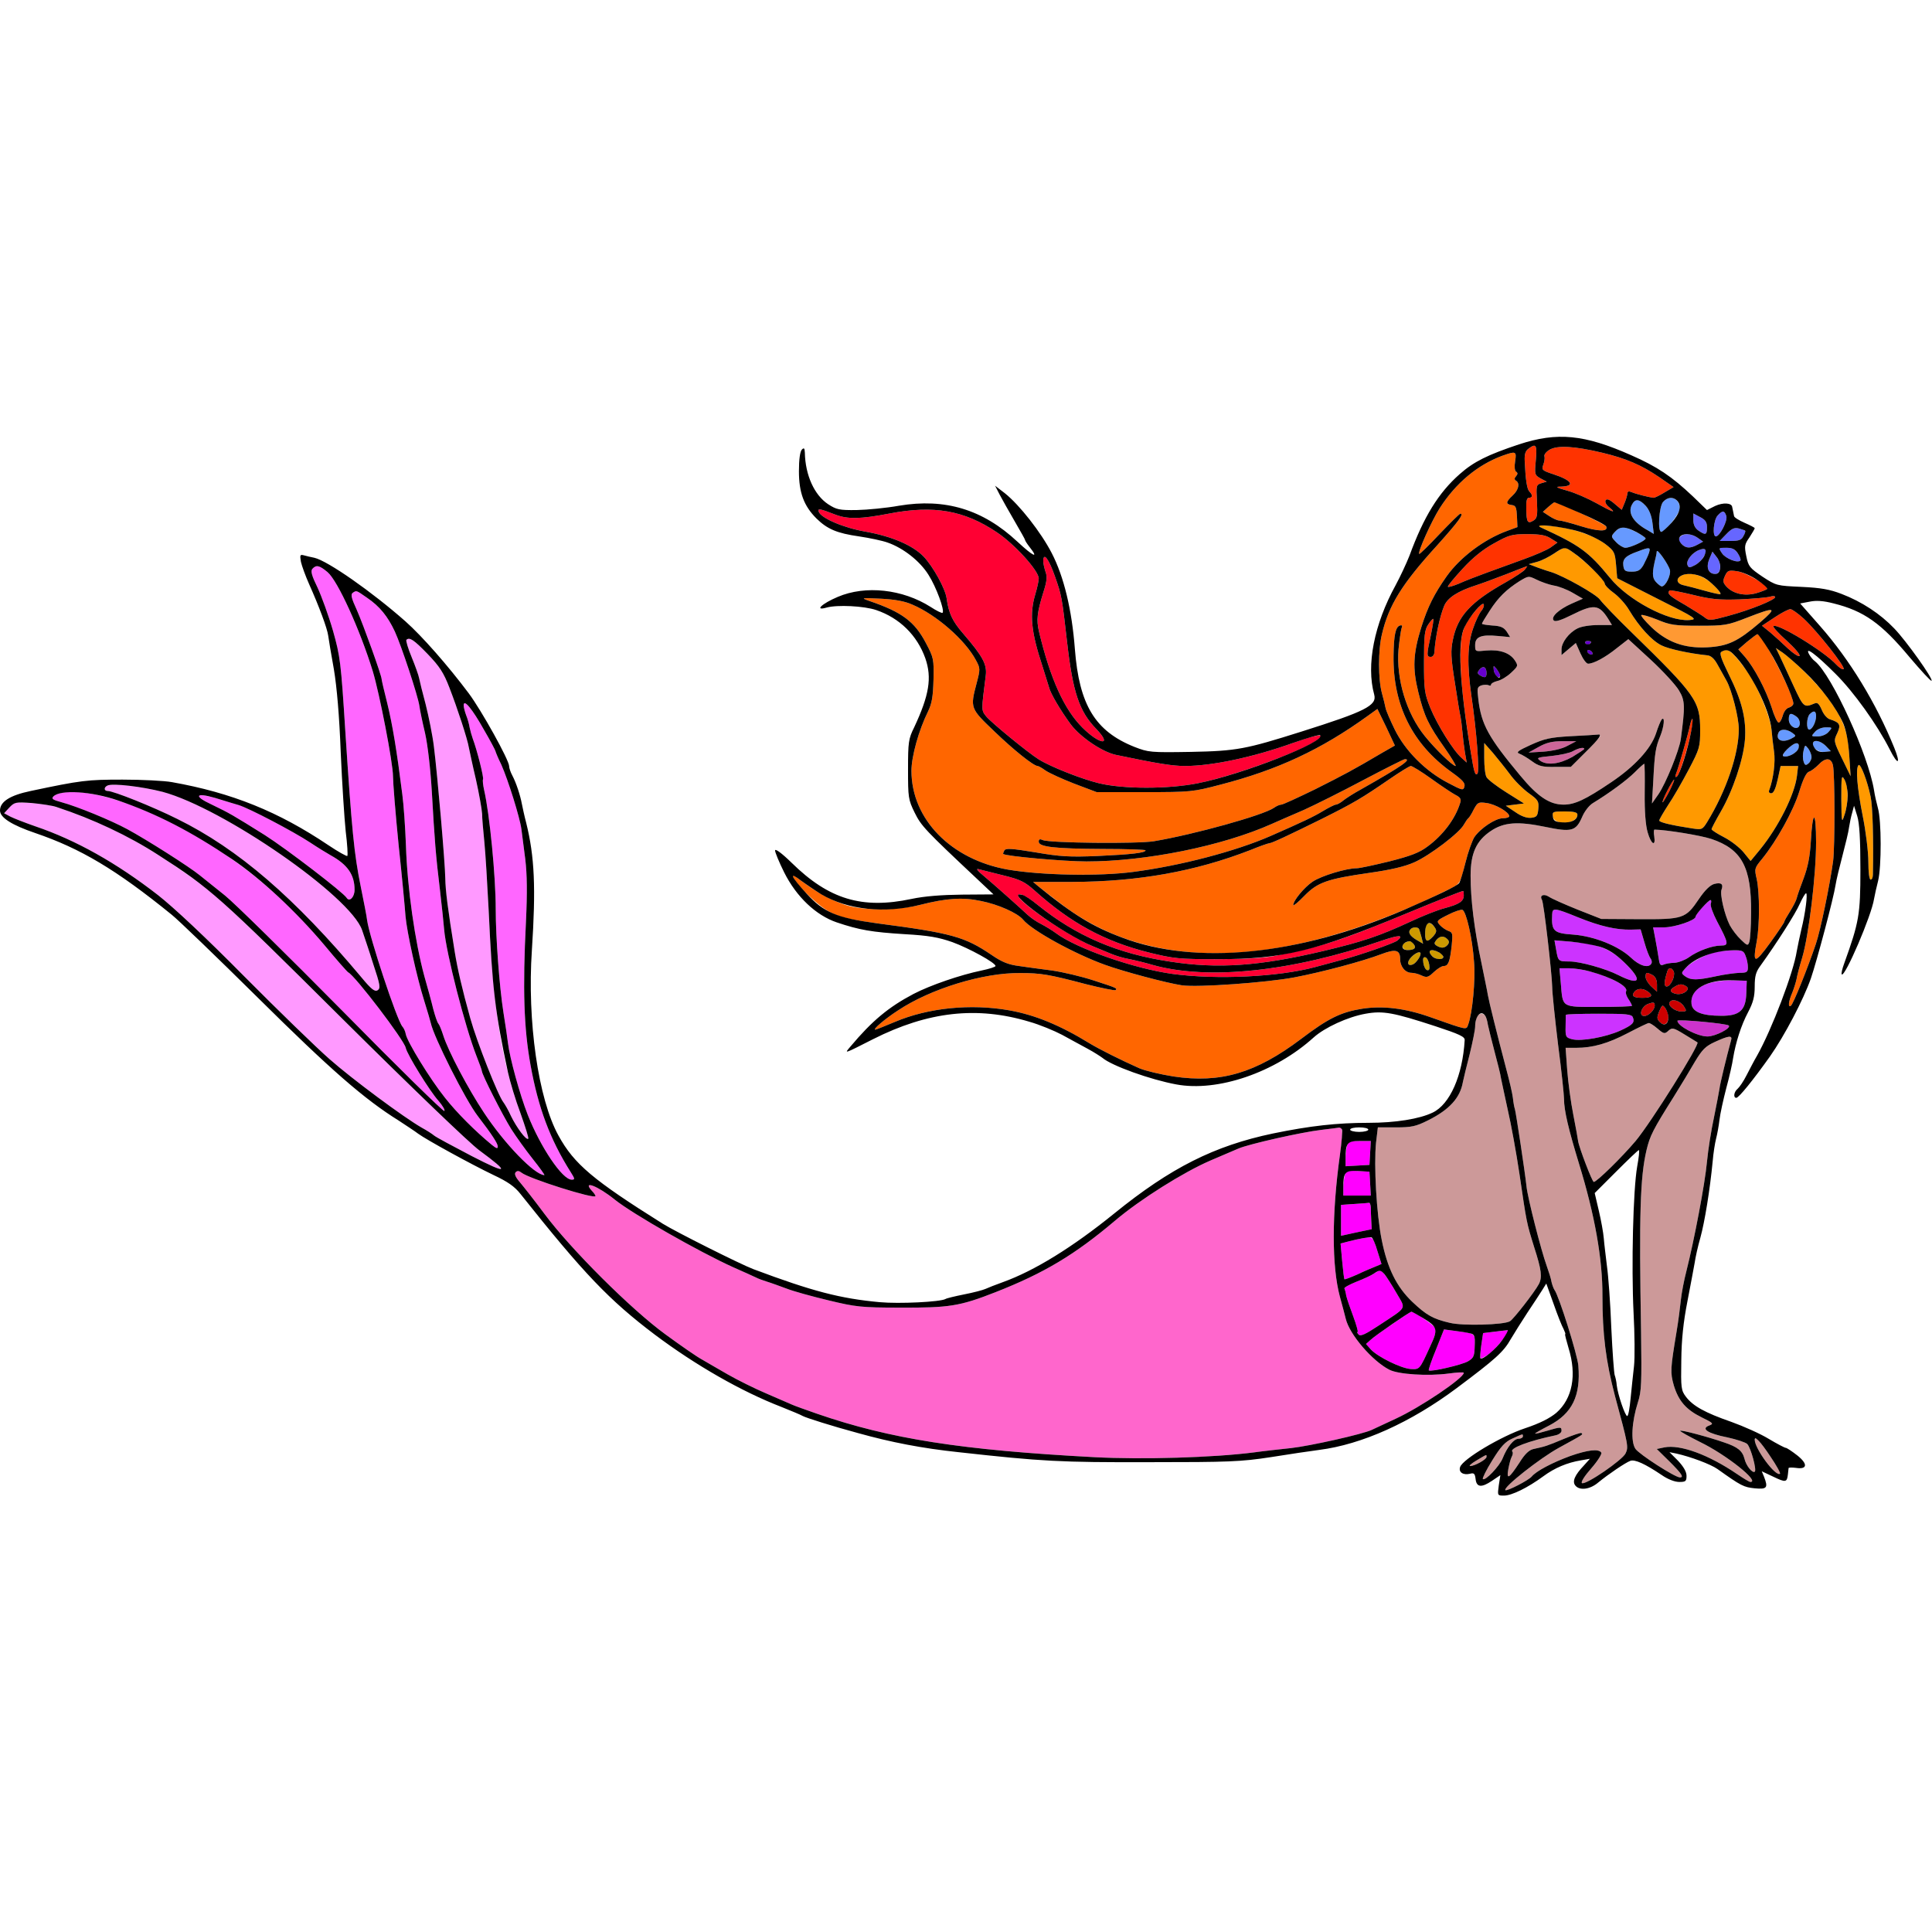 <?xml version="1.0" encoding="utf-8"?>
<!-- Generator: Adobe Illustrator 21.0.0, SVG Export Plug-In . SVG Version: 6.00 Build 0)  -->
<svg version="1.1" baseProfile="tiny"
	 id="svg218" inkscape:version="0.92.2 5c3e80d, 2017-08-06" sodipodi:docname="2.svg" xmlns:cc="http://creativecommons.org/ns#" xmlns:dc="http://purl.org/dc/elements/1.1/" xmlns:inkscape="http://www.inkscape.org/namespaces/inkscape" xmlns:rdf="http://www.w3.org/1999/02/22-rdf-syntax-ns#" xmlns:sodipodi="http://sodipodi.sourceforge.net/DTD/sodipodi-0.dtd" xmlns:svg="http://www.w3.org/2000/svg"
	 xmlns="http://www.w3.org/2000/svg" xmlns:xlink="http://www.w3.org/1999/xlink" x="0px" y="0px" viewBox="0 0 850 850"
	 xml:space="preserve">
<sodipodi:namedview  bordercolor="#666666" borderopacity="1" gridtolerance="10" guidetolerance="10" id="namedview220" inkscape:current-layer="svg218" inkscape:cx="939.5343" inkscape:cy="653.68671" inkscape:pageopacity="0" inkscape:pageshadow="2" inkscape:window-height="978" inkscape:window-maximized="1" inkscape:window-width="1920" inkscape:window-x="0" inkscape:window-y="1" inkscape:zoom="1.1779567" objecttolerance="10" pagecolor="#ffffff" showgrid="false">
	</sodipodi:namedview>
<g id="g216" transform="translate(0,0) scale(1,1)">
	<path id="path4" fill="none" d="M0,0h425h425v149.1c0,144.8-0.1,149.1-1.8,146.8c-1-1.3-3.7-5.2-6-8.6c-8.4-12.5-18.8-20.9-32-26
		c-5.2-2-9.1-2.7-17.7-3.1c-10.8-0.5-11-0.5-17.1-4.5c-5.6-3.8-6.2-4.5-7.1-9c-0.9-4.4-0.8-5.2,1.4-8.3c1.2-1.9,2.3-3.7,2.3-4
		s-2-1.3-4.5-2.4c-2.5-1.1-4.6-2.4-4.6-3c-0.1-0.5-0.3-1.5-0.4-2c-0.1-0.6-0.3-1.4-0.4-1.9c-0.2-1.9-4-2.1-7.5-0.5l-3.6,1.8l-6.2-6
		c-9.3-8.8-15.7-13.1-27.1-18.1c-20.8-9.2-32-10.3-49-4.9c-14.2,4.6-20.2,7.6-26.5,13.2c-9.3,8.2-15.8,18.7-22.1,35.9
		c-1.3,3.3-4,9.1-6.1,13c-9.4,17.1-13,35.1-9.4,48.1c1.3,4.8-3.9,7.4-32.1,16.3c-24.4,7.7-28.3,8.5-48.5,8.9
		c-17.9,0.3-18.7,0.2-24.9-2.2c-17.3-6.9-24.3-18.5-26.2-43.1c-1.3-17.1-4.8-31.8-10.2-42.2c-4.7-9.1-14.1-21.1-20.6-26.3l-4.3-3.3
		l2,3.9c1.1,2.1,4.1,7.4,6.6,11.7s4.6,8,4.6,8.3s0.9,1.7,2,3.1c4.2,5.3,1.7,4.2-5.4-2.4c-15.2-14.2-31.8-19.2-52.1-15.8
		c-5.5,1-13.9,1.8-18.6,1.9c-7.7,0.1-8.9-0.2-12.6-2.6c-6-4-10-12.7-10.2-22.7c-0.1-2-0.4-2.2-1.3-1.3c-0.8,0.8-1.3,4.3-1.3,9.5
		c0,9.5,2.2,15.3,7.7,20.8c4.8,4.7,9,6.5,18.8,7.9c4.7,0.7,10.3,1.9,12.5,2.7c6.9,2.4,14.2,8.1,18,14.2c3.4,5.3,7.2,15.7,6.2,16.7
		c-0.3,0.3-2.7-0.9-5.3-2.6c-12.3-7.8-28.6-9.6-40.8-4.4c-7.1,3-10.5,6.3-4.9,4.7c4.7-1.3,16.5-0.7,21.8,1.1
		c10.3,3.5,18,11.1,21.6,21.2c3,8.6,1.7,16.3-4.9,30.4c-2.5,5-2.7,6.6-2.7,18.5c0,12.3,0.1,13.3,2.9,19c2.9,5.9,4.6,7.7,27.8,29.5
		l6.9,6.5l-13.8,0.1c-9.1,0.1-16.7,0.7-22.3,1.9c-21.7,4.6-36.3,0.2-52.7-15.9c-4.4-4.3-7.3-6.4-7.3-5.4c0,0.8,1.8,5.2,4,9.6
		c5.4,10.8,14,18.9,23.1,22c10.1,3.4,15.5,4.3,29.9,5.2c10.7,0.6,15,1.4,21,3.5c7.4,2.7,19,9.1,19,10.5c0,0.4-2.8,1.3-6.2,2
		c-9.2,1.9-22.4,6.4-29.9,10.3c-11,5.8-18.2,11.8-27.7,23.1c-2.8,3.3-3.3,3.5,9.9-3.2c24.2-12.2,45.7-14.6,68.7-7.7
		c4.6,1.3,11.1,4,14.5,5.8c3.4,1.9,8.5,4.6,11.2,6.1c2.8,1.5,5.7,3.4,6.5,4c2.1,1.8,14.5,7.1,21,9c14.8,4.3,25.1,4.4,39,0.5
		c10.7-2.9,24.1-10.5,33-18.5c4.8-4.3,14.9-9,22.8-10.4c7.7-1.4,12.3-0.5,30.7,5.5c10.6,3.5,13,4.6,12.9,6.1
		c-0.9,15.6-6.5,28.3-14.1,31.9c-5.8,2.8-16.4,4.5-28.2,4.5c-13.8,0-25.6,1.3-42.1,4.7c-25.7,5.4-44.9,15-69.8,35.2
		c-18.4,14.9-35.1,25.2-49,30.2c-3.1,1.1-6.6,2.5-7.7,3s-5.3,1.6-9.4,2.4c-4,0.8-7.7,1.8-8.2,2c-2.1,1.4-20.3,2.2-28.9,1.4
		c-17.4-1.6-29.6-4.8-55.5-14.5c-5.6-2.1-34.3-16.5-39.9-20c-30.6-19.2-39-26.2-45.9-38.8c-8.9-16.1-13.8-50.4-11.7-81.5
		c1.8-27.5,1.2-41.2-2.5-56.1c-0.8-3-1.6-6.8-1.9-8.3c-0.7-3.8-2.5-9.3-4.2-12.5c-0.8-1.5-1.4-3.3-1.4-4.1
		c0-2.7-12.2-24.6-17.8-32.1c-9.3-12.4-20.5-25.1-27.8-31.6c-13.4-11.8-33.6-26.2-39-27.7c-7.5-2.1-7.6-2-6.9,1.5
		c0.3,1.8,1.9,6.2,3.5,9.8c4.3,9.6,8,19.5,8.4,22.7c0.2,1.5,1.3,8.2,2.5,14.8c1.3,7.8,2.4,20.5,3,36.5c0.6,13.5,1.6,29.1,2.2,34.8
		c0.7,5.6,1,10.5,0.7,10.8c-0.3,0.2-4.1-1.9-8.4-4.8c-21.9-14.7-42.3-23-68.8-27.7c-3.3-0.6-13.1-1.1-21.7-1.1
		c-15.5,0-18.2,0.3-40.4,5c-5.5,1.2-9.7,2.8-11.7,4.7C0.1,354.2,0,345.9,0,177.2V0z"/>
	<path id="path6" fill="#FF3300" d="M675.7,202.5c-0.6,6.3-0.5,6.5,2.1,8l2.7,1.4l-2.4,0.7c-2.2,0.7-2.3,1-1.9,7.9
		c0.3,6.3,0.1,7.5-1.5,8.5c-2.6,1.6-3.1,0.8-3.2-5c-0.1-3.5,0.2-5,1.2-5c1.6,0,1.7-1.2,0.2-2.7c-1.1-1.1-1.7-5-2.1-13.7
		c-0.1-2.8,0.3-4.2,1.7-5.2C675.8,194.9,676.3,195.7,675.7,202.5z"/>
	<path id="path8" fill="#FF3300" d="M705,199.2c10.4,2.5,17,5.3,25.1,10.8l6.2,4.3l-3.9,2.3c-2.1,1.3-4.3,2.4-4.9,2.4
		c-1.4-0.1-7.7-1.6-9.7-2.5c-1.2-0.5-1.8-0.3-1.8,0.6c-0.1,0.8-0.6,2.7-1.3,4.3l-1.2,2.9l-3.2-2.7c-2.2-1.9-3.4-2.3-3.9-1.5
		c-0.4,0.7,0.2,2,1.6,3.1c3.5,2.8,1.5,2.2-5.8-1.9c-3.6-2-9.3-4.5-12.6-5.4c-5-1.4-5.5-1.8-2.9-1.8c6.6-0.2,4.9-2.8-3.4-5.5
		c-4.9-1.6-5.1-1.9-4.3-4.2c0.5-1.3,0.7-2.9,0.5-3.6c-0.3-0.7,0.7-2,2.2-2.9C685.2,195.8,692.8,196.3,705,199.2z"/>
	<path id="path10" fill="#FF6600" d="M666.6,202.9c-0.4,2.4-0.2,4.2,0.4,4.6c0.8,0.5,0.8,1.1,0,2s-0.8,1.5,0,2
		c1.8,1.1,1.1,4.1-1.5,6.5c-3.1,2.9-3.1,3.8-0.4,4.2c1.8,0.2,2.1,1.1,2.3,5l0.2,4.7l-4.6,1.7c-10.1,3.7-20.6,11.6-26.5,19.9
		c-5.5,7.8-8.3,13.3-11.2,22.5c-3.6,11.6-3.9,18-1.3,28.5c2.6,10.6,4.4,14.4,11.7,24.7c3,4.3,5.1,7.8,4.7,7.8
		c-1.3,0-8.9-7.4-13.5-13.1c-8.1-10-12.7-25.1-11.6-38.3c0.4-4,1-8.1,1.3-9.1c0.5-1.2,0.3-1.6-0.7-1.3c-1.9,0.6-2.7,4.2-2.8,13.3
		c-0.3,21.7,8.3,38.8,25.4,51.1c4.9,3.5,6.2,4.9,5.8,6.4c-0.5,1.9-0.9,1.8-7.5-1.7c-9.7-5.1-18.6-14-23.2-23.4c-2-4.1-3.8-8.3-4-9.4
		s-0.9-4-1.6-6.5c-1.7-6-1.7-19.2,0-26c3-12.7,8.7-22,24.4-39.2c9.4-10.5,11.8-13.8,10.1-13.8c-0.4,0-4.5,4.1-9.2,9
		c-4.7,5-8.7,8.9-8.9,8.7c-0.8-0.7,5.5-14.6,9-20.1c7.1-11.1,16.7-19.1,27.6-23.1C666.9,198.4,667.3,198.5,666.6,202.9z"/>
	<path id="path12" fill="#6699FF" d="M739,223.7c0,2.2-6.4,10.3-8.1,10.3s-1-11.2,0.8-13.2C734.7,217.5,739,219.2,739,223.7z"/>
	<path id="path14" fill="#6699FF" d="M724,222.5c1.5,1.6,2.6,4.3,3,7.4l0.6,5l-2.5-1.5c-6.5-3.5-9.1-7.7-7.1-11.4
		C719.4,219.3,721.2,219.5,724,222.5z"/>
	<path id="path16" fill="#FF6600" d="M683.9,221c1.8,0,22.5,9.7,22.8,10.7c0.8,2.3-3.4,2.2-11.2-0.2c-4.4-1.4-8.7-2.5-9.5-2.5
		s-2.8-0.9-4.3-1.9l-2.9-1.9l2.3-2.1C682.4,222,683.6,221,683.9,221z"/>
	<path id="path18" fill="#FF0033" d="M367.5,226.4c5.5,2.1,11.1,2,24-0.5c19.3-3.7,32.7-1.4,47.1,8.3c7.9,5.3,18.4,16.9,18.4,20.3
		c0,1.1-0.7,4.2-1.5,6.9c-2.6,8.7-1.9,16.5,3.1,31.6c1.3,4.1,2.6,8.3,2.9,9.3c0.6,2.7,5.1,10.3,9.6,16.4
		c4.2,5.6,13.8,12.1,19.8,13.4c18.6,3.9,25,4.9,30.4,4.9c11.9,0,29.9-3.8,47.5-10.1c10.8-3.9,14.9-4.4,10.8-1.4
		c-6.8,5-37.6,16.2-52.6,19.1c-13.1,2.6-32.7,2.6-43.5,0c-7.8-1.9-21.4-7.3-26.5-10.5c-4.8-3-21-16.3-23.1-18.9
		c-2.2-2.8-2.2-2.3-0.2-18c0.6-4.9-1.3-8.4-9.9-18.4c-4.8-5.5-6.4-9-7.3-15.4c-0.5-4.3-6-14.2-10.2-18.6
		c-4.8-4.9-13.8-8.8-25.5-10.9c-9.8-1.7-19.7-6-20.6-8.8C359.7,223.6,360.5,223.7,367.5,226.4z"/>
	<path id="path20" fill="#6666FF" d="M759.5,227c0.7,2.1-2.9,9-4.6,9c-1.6,0-1-7.3,0.8-9.2C757.8,224.5,758.7,224.5,759.5,227z"/>
	<path id="path22" fill="#6666FF" d="M745,225.9l3,1.6c2.3,1.2,3,2.2,3,4.5c0,3.4-0.6,3.6-3.8,1.4c-1.4-1-2.2-2.5-2.2-4.5V225.9z"/>
	<path id="path24" fill="#FF9900" d="M682,231.4c8.9,0.7,19,4,24.2,7.9c4,3.1,4.3,3.6,4.8,9.2l0.5,5.9l17.9,9.1
		c17.1,8.6,17.7,9,13.8,9.3c-9.1,0.7-27-8.8-34.9-18.6c-9.4-11.5-13.3-14.3-30.3-22.1C675.9,231.1,676.6,231,682,231.4z"/>
	<path id="path26" fill="#6699FF" d="M714.1,232c2.1,0,9.9,3.9,9.9,4.9s-6.7,4.1-8.9,4.1c-0.9,0-2.8-1.1-4.1-2.5
		c-2.3-2.4-2.3-2.5-0.5-4.5C711.5,232.9,713.1,232,714.1,232z"/>
	<path id="path28" fill="#6666FF" d="M765,232.5c3.3,0.9,3.4,1,2,3.4c-0.8,1.7-2,2.1-5.7,2.1h-4.7l2.9-3
		C761.8,232.6,763,232,765,232.5z"/>
	<path id="path30" fill="#FF3300" d="M672,235c5.7,0,8.2,0.5,10.3,1.9l2.9,1.8l-2.9,2.1c-1.5,1.1-6.8,3.4-11.8,5.2
		c-4.9,1.8-12.4,4.5-16.5,6s-9.6,3.6-12.2,4.8c-2.7,1.1-4.8,1.7-4.8,1.3c0-0.5,3-4.1,6.6-8c4.4-4.8,9-8.5,13.8-11.1
		C663.9,235.4,665.1,235,672,235z"/>
	<path id="path32" fill="#6666FF" d="M746.9,236.6l2.4,1.7l-2.4,1.3c-3.3,1.8-5.3,1.7-7.2-0.4c-1.3-1.4-1.4-2.1-0.5-3
		C740.9,234.5,744.1,234.7,746.9,236.6z"/>
	<path id="path34" fill="#FF9900" d="M688.3,241c2.7,0,17.7,13.4,17.7,15.7c0,0.7,1.8,2.6,3.9,4.1c2.1,1.5,5.3,4.9,6.9,7.7
		c4.4,7.3,9.9,13.3,14.1,15.4c3.1,1.6,12.3,3.6,20.1,4.4c1.7,0.1,3.2,1.4,4.7,4.2c1.2,2.2,3,5.3,3.9,7c2.3,4.1,5.4,16.1,5.4,21.3
		c0,10.9-5.5,27.2-14,41c-2,3.2-2.3,3.3-6.3,2.7c-9.2-1.4-14.7-2.7-14.7-3.5c0-0.5,1.8-3.5,3.9-6.8c2.2-3.2,6.2-10.2,9-15.5
		c4.9-9.3,5.1-10.1,5.1-17.5c0-12.8-1.9-15.4-30.4-43.2c-6.5-6.3-12.6-12.7-13.7-14.2c-1.7-2.4-16-10.4-21.4-12.1
		c-1.1-0.3-3.8-1.2-6-2l-3.9-1.5l3.6-1c2-0.5,5.3-2.2,7.4-3.6S687.9,241,688.3,241z"/>
	<path id="path36" fill="#6699FF" d="M725.3,241.1c1.1-0.1,0,3.6-2.2,7.4c-1.4,2.4-2.4,3-5.2,3c-2.9,0-3.4-0.4-3.7-2.6
		c-0.4-3,1-4.4,6.4-6.3C722.7,241.8,724.9,241.1,725.3,241.1z"/>
	<path id="path38" fill="#6666FF" d="M750.2,241.7c1.4,0.8-1.6,5.5-4.4,6.9c-2.5,1.3-2.9,1.3-3.4-0.1c-0.7-1.8,2.1-5.4,5.1-6.5
		C748.6,241.6,749.8,241.4,750.2,241.7z"/>
	<path id="path40" fill="#6666FF" d="M759.5,241c2.6,0,3.9,0.6,5.1,2.5c0.9,1.4,1.4,2.8,1.1,3.1c-1.2,1.3-6.6-0.9-8.1-3.2
		C756,241,756,241,759.5,241z"/>
	<path id="path42" fill="#6699FF" d="M734.7,250.8c0.5,2.2-1.9,7.2-3.6,7.2c-0.4,0-1.6-0.9-2.6-2c-1.7-1.9-1.7-4.2,0-11
		c0.2-0.8,0.4-1.9,0.4-2.4C729,241.1,734,248.2,734.7,250.8z"/>
	<path id="path44" fill="#6666FF" d="M753.4,242.7l1.8,2.3c2.4,3,2,7.5-0.6,7.5c-3,0-4.1-2.8-2.6-6.5L753.4,242.7z"/>
	<path id="path46" fill="#FF0033" d="M464.1,253.5c3,8.5,3.1,9.1,5.4,29.2c2.5,21.8,5.3,30.3,12.8,38c7.4,7.7,1.5,7-6.1-0.6
		c-8-8-14.1-21.4-19.1-42.3c-1.2-5.1-0.8-8.4,2-17.4c1.5-4.7,1.7-6.7,0.9-8.8c-0.5-1.5-1-3.6-1-4.7
		C459,242.7,461.4,245.8,464.1,253.5z"/>
	<path id="path48" fill="#FF66FF" d="M144.1,251.7c4.5,3.8,14.3,25.4,19.9,43.6c3,9.9,8.9,40.4,8.9,46.2c0,2.7,1.1,16.5,2.5,30.5
		c1.5,14,2.8,28,3,31c0.6,7,5,27.1,8.3,37.5c1.4,4.4,2.6,8.7,2.8,9.5c1.3,6.2,15.3,34,20.7,41c6.3,8.2,8.8,12.1,8.8,13.4
		c0,1.1-0.6,0.9-2.6-0.7c-7.5-6.2-15.3-14-20.6-20.7c-6.5-8.1-16.7-24.7-17.3-28.1c-0.2-1.2-0.9-2.7-1.5-3.3
		c-2.5-3.1-14.5-39.4-15.5-46.8c-0.1-1.3-1.4-7.9-2.8-14.8c-2.9-14.3-3.9-24.3-6.8-68.7c-1.9-29.9-2.2-32.5-5.4-43.8
		c-1.9-6.6-5-15.1-6.8-19c-2.5-5.1-3.1-7.2-2.3-8.2C139.1,248.4,140.5,248.7,144.1,251.7z"/>
	<path id="path50" fill="#FF3300" d="M671.9,249.1c1.9-0.4-3.7,3.9-9.3,7c-15.7,8.8-21.3,15-23.4,25.4c-1,4.8-0.9,7.8,0.9,18.9
		c1.1,7.2,2.2,14,2.5,15.1c0.2,1.1,0.6,4,0.8,6.5s0.7,6.5,1.1,9l0.8,4.5l-2.2-2c-3.7-3.2-10.7-14.5-13.8-22c-2.6-6.5-2.8-8-2.8-20.5
		c0-11.6,0.3-13.9,1.9-16.3c1-1.5,2-2.6,2.2-2.4c0.2,0.1-0.3,3.4-1.1,7.2c-1.9,8.7-1.9,9.5,0,9.5c0.9,0,1.6-1,1.6-2.3
		c0.4-6.3,2.3-15.4,4.3-20.2c1.5-3.5,5.9-6.4,14-9c2.2-0.7,8.2-2.9,13.1-4.8C667.5,250.7,671.7,249.1,671.9,249.1z"/>
	<path id="path52" fill="#FF3300" d="M764.1,251.3c4,0.5,14.2,6.5,13.4,7.8c-0.3,0.3-2.4,1.2-4.9,1.9c-5.1,1.4-10.2,0.2-13.1-3
		c-1.5-1.7-1.6-2.4-0.6-4.6C760,251,760.5,250.8,764.1,251.3z"/>
	<path id="path54" fill="#FF9900" d="M755.4,258.9c1.1,1.2,1.7,2.3,1.5,2.5s-3.3-0.5-6.9-1.5c-3.6-1-7.7-2.1-9.2-2.4
		c-3.4-0.7-3.7-3.2-0.5-4.5C744.5,251.3,750.7,253.7,755.4,258.9z"/>
	<path id="path56" fill="#CC9999" d="M676,255c2,1,5.4,2.2,7.5,2.6c2.2,0.3,6,1.8,8.4,3.2l4.5,2.6l-5,2.2c-5.6,2.5-9.3,5.9-7.8,7.4
		c0.7,0.7,3.4-0.2,8-2.5c9.6-4.8,11.9-4.6,15.9,1.7l1.7,2.8h-6.1c-3.5,0-7.4,0.6-9.1,1.5c-3.8,1.9-7,6.2-7,9.2v2.5l3.2-2.7l3.1-2.6
		l2,4.5c1.1,2.5,2.6,4.6,3.4,4.6c2.4,0,7.5-2.7,12.7-6.9l5-3.9l9.9,9.1c5.4,5,11,11.1,12.4,13.5c2.7,4.5,2.7,6.9,0.8,21.3
		c-0.7,5.1-6.7,19.8-9.9,24.4l-2.8,4l0.6-10.5c0.6-11.8,1-14.2,3.1-19.3c1.6-4,2.1-8.7,0.6-7.2c-0.5,0.6-1.6,3.3-2.5,6.1
		c-2.2,6.8-9.5,14.7-19.8,21.6c-11.4,7.7-16,9.8-20.9,9.8c-6.1,0-11.4-3.5-19-12.7c-14-16.8-17.2-22.5-18.5-33.7
		c-0.6-4.9-0.5-5.4,1.5-6.1c1.1-0.3,2.5-0.3,3.1,0c0.5,0.3,1,0.2,1-0.3s1.2-1.2,2.8-1.6c1.5-0.3,4.2-1.9,6-3.6
		c3.1-2.9,3.2-3.1,1.7-5.4c-2.2-3.4-6.7-4.9-12.5-4.4c-5,0.5-5,0.5-5-2.4c0-3.7,2.7-4.7,10-4l5.4,0.5l-1.5-2.4
		c-1.3-1.9-2.7-2.5-6.3-2.7c-2.5-0.2-4.6-0.5-4.6-0.8s1.5-2.8,3.4-5.7c3.8-5.9,7.3-9.3,13.1-13C672.5,253.3,672.5,253.3,676,255z
		 M702.8,323.2c-0.7,0.1-6,0.4-11.8,0.7c-9,0.5-11.5,1.1-17.5,3.8c-5.7,2.6-6.6,3.3-5,3.9c1.1,0.4,3.6,1.9,5.5,3.3
		c3,2.2,4.5,2.6,10.3,2.5h6.8l6.4-6.4c3.6-3.6,6.5-6.8,6.5-7.2S703.4,323.1,702.8,323.2z"/>
	<path id="path58" fill="#CC6699" d="M687.5,326.1h6l-4,2.1c-2.4,1.3-6.5,2.2-10.5,2.5l-6.5,0.4l4.5-2.5
		C680.4,326.7,683,326.1,687.5,326.1z"/>
	<path id="path60" fill="#CC6699" d="M697,329.5c0,0.2-2.4,1.8-5.2,3.5c-5.7,3.2-11.2,3.9-14.3,1.6c-1.6-1.2-1.1-1.4,5.1-2
		c3.8-0.4,8-1.3,9.4-2.1C694.5,329.1,697,328.6,697,329.5z"/>
	<path id="path62" fill="#FF3300" d="M744.8,261.7c8.1,2,11.5,2.3,20.7,2c6.1-0.3,12-0.8,13.3-1.2c1.2-0.4,2.2-0.3,2.2,0.2
		c0,1.2-11,5.7-20.8,8.3c-7.3,2-8.4,2.1-10,0.8c-0.9-0.8-5-3.3-8.9-5.7c-6.9-3.9-8-5-6.8-6.3C734.8,259.5,739.4,260.4,744.8,261.7z"
		/>
	<path id="path64" fill="#FF66FF" d="M161.5,263c5.6,3.8,9.1,8.2,12.2,14.8c2.9,6.3,10.2,28.4,10.8,32.7c0.2,1.6,1.3,7,2.5,12
		c1.2,5.3,2.4,15.9,3,26c1.2,21,1.7,27.7,3.6,43.4c0.8,6.8,1.6,14.4,1.8,17c0.9,10.5,9.2,42.8,14.2,55.6c1.3,3.3,2.4,6.3,2.4,6.7
		c0,1.5,9.1,19.4,12.9,25.5c2.1,3.3,6.4,9.3,9.5,13.2c3.1,3.9,5.4,7.1,5.1,7.1c-4.2,0-17.5-13.7-26.6-27.5
		c-6.9-10.4-15.7-27-17.9-34c-0.7-2.2-1.6-4.5-2.1-5.1c-0.5-0.5-1.5-3.5-2.3-6.5c-0.7-3-2.5-9.5-3.9-14.4
		c-4.1-15.1-7.5-38.6-8.1-57.5c-0.3-8-1-18.1-1.6-22.5c-2.4-19.1-4.3-30.6-6.6-40c-1.4-5.5-2.5-10.3-2.5-10.7
		c0-1.6-8-23.8-10.9-30.4c-2.4-5.2-2.8-6.9-1.8-7.6C156.9,259.7,156.6,259.6,161.5,263z"/>
	<path id="path66" fill="#FF6600" d="M387.5,263.4c6.1,0.3,10.6,1.1,13.9,2.6c10.6,4.5,23.3,15.6,28,24.5c1.9,3.5,1.9,3.9,0.3,10
		c-2.9,11-2.9,11.1,7.8,21.3c8.5,8.2,17.3,15.2,19,15.2c0.4,0,2,0.9,3.5,2c1.6,1.1,7.3,3.7,12.7,5.8l9.8,3.7h21
		c20.5,0,21.3-0.1,33.5-3.3c25.1-6.5,44.2-15.4,64.7-30.2l4.3-3.1l3.9,8l3.8,8.1l-5.6,3.2c-12.9,7.6-16.3,9.4-29.4,16
		c-7.6,3.7-14.3,6.8-15,6.8s-2.1,0.6-3.2,1.4c-4.8,3.3-35,11.7-52.8,14.7c-7.3,1.2-46,0.8-48.9-0.5c-1.3-0.6-1.8-0.4-1.8,0.7
		c0,2.3,6.9,3.1,28.2,3.2c10.4,0,18.8,0.3,18.8,0.6c0,1.1-6,1.8-21,2.5c-12.4,0.5-16.4,0.3-27.4-1.6c-10.4-1.7-13-1.9-13.7-0.9
		c-0.4,0.8-0.7,1.5-0.5,1.6c0.9,1,26.9,3.3,36.6,3.3c26.2,0,59.8-6.8,81.5-16.5c2.8-1.2,9-4,14-6.1c4.9-2.2,16.7-8.1,26.3-13.2
		c9.5-5,17.8-9.2,18.3-9.2c3.1,0-1.3,3.1-19.5,13.4c-2.8,1.5-6.2,3.7-7.5,4.7c-1.3,1.1-2.8,1.9-3.4,1.9c-0.5,0-3.1,1.3-5.6,2.8
		c-4.1,2.5-9.2,4.9-23.1,11c-15.3,6.7-39.6,13.1-60.4,15.8c-15.1,2-40.5,1.5-55.1-1c-25.1-4.4-42.5-22.2-42.5-43.5
		c0-6.3,3.2-17.8,7.3-26.1c1.7-3.5,2.2-6.5,2.4-13.9c0.2-9.1,0.1-9.7-3.4-16.3c-4.9-9.3-10.4-13.5-24.8-18.4
		C378.6,263,378.8,263,387.5,263.4z"/>
	<path id="path68" fill="none" d="M807.3,265.6c12.9,3.3,20.4,8.7,33.1,23.8l9.6,11.3v274.7V850H425H0V604.5V359l3.8,2.4
		c2,1.3,7.3,3.6,11.7,5.1c19.9,6.8,35.5,16,60,35.9c2.8,2.2,19.9,18.7,38,36.6c32,31.7,46.8,44.6,61.9,54c3.3,2.2,7.2,4.7,8.6,5.8
		c3.7,2.7,23.2,13.4,33,18.1c6.4,3,9.4,5.1,12,8.4c27.9,35.1,39,46.7,59.1,61.9c18,13.5,38.1,25,55.7,31.8c4.2,1.7,8.4,3.4,9.4,4
		c1.5,0.8,12.8,4.4,24.3,7.5c14.7,4.1,28.2,6.7,44.2,8.4c37,4.1,44.8,4.5,83.8,4.4c35.3,0,40.4-0.2,53.5-2.2
		c8-1.3,17.6-2.7,21.4-3.2c18.8-2.4,40.3-12.1,60.5-27.2c17.1-12.8,20.6-15.9,23.8-21.6c1.5-2.5,4.8-7.8,7.3-11.6
		c2.6-3.9,5.5-8.3,6.5-9.9l1.8-2.9l3.2,8.9c1.7,4.9,3.7,9.9,4.4,11.1c0.6,1.3,1,2.3,0.7,2.3c-0.2,0,0.5,2.7,1.5,6.1
		c3.7,11.9,1.7,22.3-5.4,28.5c-2.9,2.4-7.2,4.6-13.8,6.8c-10.3,3.4-27.3,13.5-28.5,17c-0.8,2.3,1.3,3.7,4.3,3
		c1.8-0.5,2.2-0.1,2.5,2.3c0.4,3.7,2.6,3.9,7.2,0.8l3.7-2.5l-0.7,4.5c-0.6,4.5-0.6,4.5,2.3,4.5c3.4,0,10.5-3.5,17.3-8.5
		c5-3.7,10.5-6,16.5-7l4-0.7l-2.6,2.9c-4.1,4.3-5.3,7.1-3.8,8.9c1.9,2.3,6.5,1.7,10.1-1.4c4.4-3.6,11.9-8.7,14.1-9.5
		c2-0.7,6.4,1.3,13.7,6.2c2.7,1.9,5.8,3.1,7.8,3.1c2.8,0,3.2-0.3,3.2-2.7c0-1.8-1.3-4-3.7-6.6l-3.8-3.8l3,0.6
		c6.3,1.4,15.1,4.7,18.1,6.8c10.5,7.5,11.6,8,16.4,8.5c5.4,0.5,6-0.2,4.1-5.1l-1-2.4l5.1,2.4c5.4,2.6,6,2.5,6.4-1
		c0.1-1.2,0.3-2.5,0.3-2.8c0.1-0.3,1.5-0.3,3.2-0.1c5.1,0.8,5.4-1.7,0.6-5.5c-2.3-1.8-4.6-3.3-5-3.3c-0.5,0-3.9-1.8-7.6-4
		c-3.6-2.2-11-5.5-16.3-7.4c-11.8-4.1-16.9-7-20-11c-2.2-2.9-2.3-3.9-2.1-16.1c0.1-9.2,0.9-16.8,2.7-26c1.4-7.2,2.8-14.8,3.2-17
		c0.3-2.2,1.4-7.2,2.5-11c1.9-6.9,4.2-21,5.4-33.5c0.3-3.6,1-8.1,1.5-10s1.2-5.7,1.5-8.3c0.3-2.7,1.7-9,3-14c1.4-5.1,2.7-11,3-13.2
		c1.1-6.7,3.5-14.4,6.6-20.2c2.2-4.2,2.9-6.8,2.9-11.3s0.5-6.4,2.5-9.1c7.2-10,15.5-23,17.3-27.2c1.2-2.6,2.4-4.7,2.8-4.7
		c0.8,0-0.3,8.8-2.1,16c-0.7,3-1.6,7.3-2,9.5c-1.4,9.3-11,34.5-17.5,46c-1.3,2.2-3.3,6.1-4.6,8.6c-1.3,2.6-3.1,5.2-3.9,5.9
		c-1.7,1.4-2,4-0.6,4c1.1,0,7.4-7.8,14.8-18.2c6.4-9.1,14.7-24.9,18-34.3c2.6-7.6,10-35.3,10.9-41.3c0.3-2,1.7-7.8,3-12.7
		c1.3-5,2.7-10.6,2.9-12.5c0.3-1.9,0.9-4.9,1.4-6.5l0.8-3l1.4,4.5c1,3.2,1.4,10.2,1.4,23.5c0,20-0.6,23.2-7.1,41.3
		c-0.9,2.4-1.4,4.6-1.1,4.9c1.4,1.3,13.1-25.9,14.2-33.2c0.3-1.7,1.1-5.3,1.8-8c1.5-6.2,1.5-26.6-0.1-32c-0.6-2.2-1.4-5.7-1.7-7.8
		c-2.5-15.5-18.4-50.4-25.9-56.7c-1-0.7-2.2-2.2-2.7-3.2c-2-3.7,3,0,11.6,8.6c8,7.9,18.5,22.6,23.9,33.3c3.6,7.2,5,6.7,2-0.7
		c-8-19.7-19.5-38.6-32.6-53.5c-8.7-10-8.8-10-6-10.6C799.3,263.8,800.9,263.9,807.3,265.6z"/>
	<path id="path70" fill="#FF3300" d="M652.8,265.9c0.2,0.7-0.3,2-1.1,2.9s-2.5,4.4-3.6,7.7c-2.5,7.1-2.7,15.9-0.7,30
		c2.2,14.8,3.6,32.9,2.6,33.9s-1.5-0.7-2.9-9.4c-3-18.5-4.5-31.5-4.5-41c-0.1-11.5,0.8-14.3,6.6-21.4
		C651,266.4,652.6,265.2,652.8,265.9z"/>
	<path id="path72" fill="#FF9933" d="M774.3,273.9c-9.7,8.3-14,10.4-23.2,10.9c-10,0.5-17.6-2.2-24.6-8.9c-2.7-2.6-4.7-5-4.4-5.3
		s3.5,0.6,7,2c5.7,2.4,7.7,2.7,18.4,2.7c11.4,0,12.5-0.2,21-3.5C781.3,266.8,782.2,267.1,774.3,273.9z"/>
	<path id="path74" fill="#FF3300" d="M787.7,268c0.7,0,3.4,1.9,5.9,4.2c5.9,5.5,18.6,21.5,17.5,22.2c-0.4,0.3-1.9-0.6-3.2-2
		c-5.4-5.9-26.1-18.5-27.7-16.9c-0.3,0.3,2.3,3.2,5.9,6.4c3.5,3.2,6.1,6.2,5.6,6.7c-0.4,0.4-2.6-1-5-3.2c-2.3-2.2-5.8-5.4-7.8-7.1
		l-3.7-3l5.6-3.7C783.8,269.6,786.9,268,787.7,268z"/>
	<path id="path76" fill="#FF6600" d="M773.2,279c2.1-0.1,15.8,26.3,15.8,30.5c0,0.7-0.9,1.5-1.9,1.8c-1.2,0.3-2.3,1.8-2.8,3.7
		c-0.5,1.7-1.3,3-1.8,2.9c-0.6-0.1-2-3.1-3.1-6.8c-2.6-7.9-7.6-17.3-11.6-22l-3-3.4l3.8-3.3C770.8,280.6,772.8,279.1,773.2,279z"/>
	<path id="path78" fill="#FF99FF" d="M188.1,287.7c5.3,5.5,7.1,8.3,9.6,14.8c3.5,9,8,22.7,8.6,26.5c0.3,1.4,1.6,7.7,3.1,14
		c1.4,6.3,2.6,13.1,2.7,15c0,1.9,0.5,7.5,1,12.5c0.5,4.9,1.3,18.5,1.9,30.1c1.9,42.8,5.7,66.8,14,89.2c2.1,5.9,3.7,10.9,3.4,11.2
		c-0.9,0.8-5.1-4.9-7.6-10c-1.1-2.5-2.7-5.2-3.3-6c-2.3-2.8-11.7-26.6-14.6-37c-3.7-13.3-5.6-21.7-6.8-29
		c-3.2-19.7-4.1-27.2-4.2-32.6c-0.1-7-3.4-45-5-57.9c-0.6-5-2.3-13.3-3.6-18.5c-1.4-5.2-2.7-10.5-2.9-11.6c-0.2-1.2-1.7-5.4-3.3-9.3
		c-1.6-3.8-2.6-7.3-2.3-7.6C180.2,280.2,182.1,281.5,188.1,287.7z"/>
	<path id="path80" fill="#6600CC" d="M698.4,282c1.8,0,2.1,0.6,0.7,1.5c-0.5,0.3-1.2,0.1-1.6-0.5C697.2,282.5,697.6,282,698.4,282z"
		/>
	<path id="path82" fill="#FF9900" d="M781.3,285.1l3.1,2.1c5.6,4,15.7,14.2,20.2,20.4c6.4,9,8.4,14.3,9,24.8l0.6,9.1l-3.8-7.8
		c-3.7-7.6-3.7-7.8-2.1-11.1c1.7-3.7,1.2-4.7-3.1-6.1c-1.3-0.3-2.9-2.2-3.7-4.2c-1.2-2.7-1.9-3.4-3.2-2.8c-4.6,1.9-4.8,1.8-9.2-7.7
		c-2.3-5.1-5.1-11-6-13L781.3,285.1z"/>
	<path id="path84" fill="#6600CC" d="M698.9,286c0.5,0,1.3,0.4,1.6,1c0.3,0.5,0.2,1-0.4,1c-0.5,0-1.3-0.5-1.6-1
		C698.2,286.4,698.3,286,698.9,286z"/>
	<path id="path86" fill="#FF9900" d="M768.1,294.6c4.7,6.2,10.6,20.1,11.3,26.4c0.2,2.5,0.7,6.8,1.1,9.6c0.7,4.6-0.3,12-2,16.7
		c-0.5,1.1-0.2,1.7,0.8,1.7s1.9-2,2.8-6l1.3-6h3.9h3.8l-0.5,4.3c-1,8.2-8,22.3-16.2,32.4l-4.2,5.1l-3-3.7c-1.7-2.1-5.5-5.1-8.6-6.7
		s-5.6-3.2-5.6-3.6c0-0.3,1.8-3.8,4-7.6c5.4-9.3,10-23,10.7-31.7c0.7-9-1.3-17.2-7.2-29c-3.2-6.5-4.1-9.1-3.2-9.7
		C760.2,284.9,761.6,286,768.1,294.6z"/>
	<path id="path88" fill="#6600CC" d="M654,296.1c0,2.1-0.7,2.3-2.9,1c-1.2-0.8-1.2-1.2-0.2-2.5C652.5,292.7,654,293.4,654,296.1z"/>
	<path id="path90" fill="#6600CC" d="M658.5,294.4c1.8,2.4,2,3.9,0.3,3.4c-0.7-0.3-1.4-1.5-1.6-2.9C657,292.6,657,292.6,658.5,294.4
		z"/>
	<path id="path92" fill="#FF66FF" d="M213,321.2c2.8,4.8,5,9,5,9.3c0,0.2,1.1,3,2.6,6c3,6.8,8.1,23.1,8.8,28.3c0.3,2,1,8,1.7,13.2
		c0.8,6.7,0.9,14.7,0.3,27.5c-1.5,29.8-0.9,47,2,63c3.4,18.9,8.6,32.8,17.7,47.2c1.9,3,1.9,3.3,0.4,3.3c-4.1,0-13.7-14.3-19.3-28.5
		c-3.6-9.2-7.9-25-8.7-31.5c-0.3-2.5-1.2-8.6-2-13.5c-1.8-11.4-3.4-33.2-3.4-45.5c0-14.6-2.7-42-5.1-52.4c-0.5-2.2-0.7-4.3-0.5-4.7
		c0.5-0.6-2.7-13.2-4.5-17.9c-0.5-1.4-1.1-3.6-1.4-5c-0.2-1.4-0.9-3.8-1.5-5.3c-0.6-1.6-1.1-3.5-1.1-4.4
		C204,307.3,207.8,311.9,213,321.2z"/>
	<path id="path94" fill="#6699FF" d="M799,315.1c0,2.5-1.7,5.9-3,5.9c-1.4,0-1.2-5.4,0.2-6.8C798,312.4,799,312.7,799,315.1z"/>
	<path id="path96" fill="#6699FF" d="M790.4,315.3c1,0.7,1.6,2.2,1.4,3.4c-0.5,3.1-4.8,1.2-4.8-2.2
		C787,313.7,787.8,313.4,790.4,315.3z"/>
	<path id="path98" fill="#FF3300" d="M744.6,316.3c1.2,1.2-5,24.2-6.9,25.4c-0.7,0.4-0.8,0-0.3-1.3c1.1-2.7,5.3-17.3,6.1-21.2
		C743.9,317.4,744.4,316,744.6,316.3z"/>
	<path id="path100" fill="#6699FF" d="M803.3,320c2.9,0,3,0,1.2,2c-1,1.2-3.1,2-4.8,2c-2.9,0-3,0-1.2-2
		C799.5,320.8,801.6,320,803.3,320z"/>
	<path id="path102" fill="#6699FF" d="M788.5,322.4c1.8,1.3,1.8,1.4-0.3,2.5c-3.9,2.1-7.1,0.8-5.8-2.4
		C783.1,320.6,786,320.6,788.5,322.4z"/>
	<path id="path104" fill="#6699FF" d="M803.3,328.2l2.2,2.3l-2.8,0.3c-2.8,0.3-6.1-2.3-5.1-4C798.5,325.3,801,326,803.3,328.2z"/>
	<path id="path106" fill="#FF9900" d="M653,326.9l3.8,4.3c2,2.4,5.4,6.6,7.4,9.3c2,2.8,5.7,6.5,8.3,8.4c4.2,3,4.6,3.6,4.3,7
		c-0.3,3.1-0.7,3.6-3.1,3.9c-1.9,0.2-4.3-0.6-7-2.5l-4.2-2.8l4-0.5l4-0.5l-7.8-4.9c-4.3-2.7-8.2-5.7-8.7-6.7c-0.6-1-1-4.8-1-8.4
		V326.9z"/>
	<path id="path108" fill="#6699FF" d="M791.3,329.1c-0.6,2.1-4.7,4.3-6.7,3.6c-0.6-0.2,0.2-1.6,1.6-3
		C789.5,326.4,792,326.1,791.3,329.1z"/>
	<path id="path110" fill="#6699FF" d="M795.6,329.4c1.8,2.5,1.8,5,0,6.5c-1.1,1-1.6,0.8-2.1-0.9c-0.4-1.2-0.4-3.3,0-4.8
		C794.1,327.6,794.2,327.6,795.6,329.4z"/>
	<path id="path112" fill="#FF6600" d="M806.4,336.6c0.9,3.4,0.9,36,0.1,42.2c-1.4,10.4-5.6,30.7-7.6,36.5c-3.6,10.7-10,26.6-11,27.2
		c-1.3,0.9-1.1-1.8,0.6-5.7c0.8-2,1.6-4.6,1.9-6c0.2-1.3,1.3-5.6,2.5-9.5c2.9-9.8,6.1-36.2,6.1-50.7c0-14.2-1.5-14.6-2.3-0.6
		c-0.4,6.9-1.3,11.4-3.2,16.5c-1.5,3.9-2.8,7.7-3,8.6c-0.2,1-1.5,3.5-2.9,5.8c-1.4,2.2-2.6,4.3-2.6,4.7c0,0.3-2.8,4.5-6.2,9.2
		c-6.9,9.5-7.8,9.4-5.9-0.7c1.3-7.1,1.3-21.2,0-27.3c-1.1-4.6-1-4.9,2.4-9c6.4-7.9,13.7-21.1,16.3-29.5c1.7-5.6,3.1-8.4,4.3-8.8
		c1-0.3,2.8-1.7,4.1-3C803.1,333.2,805.6,333.3,806.4,336.6z"/>
	<path id="path114" fill="#CC9999" d="M723.4,336c0.2,0,0.3,5.7,0.2,12.7c-0.1,8.3,0.4,14.5,1.3,17.5c1.5,5.3,3.6,6.5,2.9,1.8
		c-0.3-1.7-0.2-3,0.1-3c5.3,0.1,20.1,2.5,25,4.1c13.4,4.5,17.7,12.4,17.5,32.5c0,6.1-0.4,11.9-0.8,12.9c-0.6,1.7-0.9,1.6-3.7-1.1
		c-1.7-1.6-3.9-4.5-4.9-6.4c-2.3-4.6-4.4-13.6-3.6-15.6c0.9-2.4-0.1-3.3-3.2-2.5c-1.8,0.5-4.1,2.7-6.8,6.7
		c-5.8,8.6-6.9,8.9-26.4,8.8l-16.5-0.1l-10.4-4.1c-5.7-2.3-11.4-4.8-12.7-5.7c-2.2-1.4-4.2-0.6-3,1.4c0.8,1.2,4.4,32.6,4.5,38.3
		c0,2.5,1.2,14,2.6,25.5c1.5,11.4,2.6,22.1,2.6,23.8c0,5.1,2,13.4,6.6,28.5c6.9,22.4,10.4,41.9,10.3,58.2c0,16.8,1.5,28.7,5.5,43.9
		c5.9,21.8,6,22.5,4.7,25.3c-1.3,2.9-17.6,14.1-19.2,13.1c-0.6-0.4,1.1-3.1,4.1-6.5c2.8-3.2,4.8-6.4,4.4-6.9
		c-1.1-1.8-6-1.2-13.7,1.5c-7.9,2.9-14.9,6.6-16.9,9c-1.4,1.7-11,6.6-11.6,6c-1.2-1.1,15.1-14,23.5-18.6c11.1-6.1,10.7-5.8,10-6.5
		c-0.3-0.3-3.8,0.9-7.9,2.6c-7.4,3.1-8.1,3.3-13.2,4.4c-1.9,0.4-3.8,2.1-6.2,6c-4.6,7-5.8,7.8-4.9,2.8c0.4-2.1,1-4.5,1.5-5.4
		s0.6-1.9,0.3-2.2c-1.5-1.5,7.3-4.8,18.9-7.2c1.5-0.3,2.7-1.2,2.7-2c0-1.8-0.3-1.8-6.4,0c-2.7,0.8-5.1,1.4-5.2,1.2
		c-0.2-0.1,2.6-1.7,6.1-3.5c10.2-5.3,14-13.1,12.9-26.4c-0.4-4.8-8.6-30.9-10.5-33.3c-0.4-0.6-1-2.2-1.3-3.5c-0.2-1.4-1.2-4.5-2.1-7
		c-2.5-6.9-8.4-30-8.9-35c-0.7-6.5-4.6-32.2-5.1-34c-0.3-0.8-0.7-3.1-0.9-5s-1.6-7.8-3-13c-4.1-15.6-7.5-29.3-8-32.2
		c-0.2-1.5-1.6-8-2.9-14.5c-3.1-14.5-4.7-27.5-4.7-38c0-9.9,2.5-15.4,8.9-19.7c5.8-3.9,11.9-4.3,24-1.8c11.5,2.4,13.4,1.9,16.1-4.2
		c1-2.5,3.1-5.2,4.7-6.2c7.4-4.5,15.1-10.2,18.5-13.6C721.3,337.7,723.2,336,723.4,336z"/>
	<path id="path116" fill="#FF9900" d="M823,350.5c0.9,4.3,1.3,18.3,1,34.2c0,1.3-0.4,2.3-1,2.3s-1-3.3-1-7.8
		c0-4.4-1.1-13.4-2.5-20.3c-2.4-12.2-3.2-20.9-1.8-22.3C818.6,335.8,821.6,343.7,823,350.5z"/>
	<path id="path118" fill="#FF6600" d="M620.7,337c0.6,0,4.7,2.5,9,5.6s9.1,6.3,10.6,7.1c2.2,1.1,2.7,1.9,2.1,3.6
		c-2.1,6.9-7.5,14.1-14.3,19.1c-3.7,2.8-7.5,4.2-16.9,6.6c-6.6,1.6-13,3-14.3,3c-4.6,0-15.5,3.3-19.4,5.9c-3.7,2.5-8.5,8.3-8.5,10.3
		c0,0.5,2.2-1.3,4.9-4.1c5.8-5.9,9.9-7.4,28.8-10.1c9.1-1.3,15.2-2.7,19.5-4.6c6.8-3,20.1-13.1,21.9-16.7c0.7-1.2,1.5-2.4,1.9-2.7
		c0.4-0.3,1.5-2,2.4-3.9c1.7-3.1,2-3.3,5.6-2.8c3.9,0.5,10,4,10,5.8c0,0.5-1.3,0.9-2.8,0.9c-3.3,0-10,4.5-12.6,8.4
		c-0.9,1.5-2.7,6.4-3.8,10.9c-2.3,9.4-2.5,9.6-7,11.8c-71.5,35.3-130.4,37.6-170.8,6.7c-4.1-3.1-8.6-6.6-10-7.7l-2.5-2.1H472
		c28.8-0.1,53.9-4.6,78.1-14c4.1-1.7,7.9-3,8.3-3c1.1,0,8.5-3.5,23.1-10.7c14.4-7.2,17.7-9.2,29.8-17.5
		C615.8,339.7,620,337.1,620.7,337z"/>
	<path id="path120" fill="#FF9900" d="M811.5,343c1.8,3.1,1.8,10.2,0,15.5c-1.2,3.8-1.3,3.5-1.4-7
		C810.1,341.5,810.2,340.7,811.5,343z"/>
	<path id="path122" fill="#FF3300" d="M736.5,343c0.3,0-0.6,2.2-2,5c-1.4,2.7-2.8,5-3,5c-0.3,0,0.6-2.3,2-5
		C734.9,345.2,736.3,343,736.5,343z"/>
	<path id="path124" fill="#FF99FF" d="M71.6,348.4c26.6,7.2,82.5,45.8,87.7,60.8c0.8,2.4,3.1,9.1,4.9,14.9
		c3.1,9.3,3.3,10.7,1.9,11.6c-1.2,0.7-2.7-0.4-7-5.6c-29.5-35.2-54.3-56.6-81.1-69.8C67.2,354.9,49.9,348,47.4,348
		c-1.7,0-1.8-1.6-0.1-2.4C49.6,344.5,62.7,346.1,71.6,348.4z"/>
	<path id="path126" fill="#FF66FF" d="M113,386.3c11.8,9.7,19.5,17.4,29.8,29.6c5.3,6.4,10,11.7,10.4,11.9
		c2.9,1.3,24.7,29.9,25.3,33.2c0.6,2.9,10.6,19.1,14.4,23.3c1.8,2.1,3,4.1,2.6,4.5s-20.6-19.4-44.8-44
		c-24.3-24.6-47.6-47.5-51.7-50.8s-9.1-7.3-11.1-8.9c-4.5-3.7-23.4-15.7-31.9-20.3c-7.2-3.9-22-10-29.1-11.9c-3.7-1-4.4-1.5-3.4-2.5
		c0.6-0.7,2.5-1.4,4.1-1.7C45.8,346,84.4,363,113,386.3z"/>
	<path id="path128" fill="#FF66FF" d="M94.8,351.1c3.7,1.2,8.3,2.5,10.2,3.1c4.6,1.4,23.9,11.5,31.5,16.5c3.3,2.2,7.4,4.7,9,5.6
		c7.4,4.1,10.5,8.5,10.5,15.2c0,3.2-2.3,5.5-3.5,3.5c-1.5-2.4-26.4-21.5-36-27.6c-13.9-8.7-15.6-9.7-23.3-13.4
		c-3.5-1.6-6.1-3.4-5.8-3.9C87.8,349.5,90.8,350,94.8,351.1z"/>
	<path id="path130" fill="#FF99FF" d="M14,353.3c8.1,0.7,9.9,1.1,23.4,6.4c16.1,6.2,29.2,13.7,50.3,28.8
		c7.6,5.3,21.9,18.9,62.8,59.6c30.1,29.9,56.2,55,60.5,58.1c13.6,10,12.6,10.7-3.5,2.4c-8.2-4.3-15.7-8.3-16.5-9s-3.3-2.3-5.5-3.5
		c-7.7-4.4-30.4-21.2-40.6-30.2c-5.7-5-22.5-21.3-37.4-36.3c-17-17.2-31.1-30.4-38-35.8c-18.3-14.2-36.1-24.2-54.1-30.3
		c-4.3-1.5-9.2-3.4-10.8-4.2l-2.8-1.5l2.3-2.5C6.4,352.9,6.9,352.8,14,353.3z"/>
	<path id="path132" fill="#FF9900" d="M688.4,357c4.1,0,5.6,0.4,5.6,1.4c0,4.2-10.2,5-10.8,0.8C682.9,357.1,683.2,357,688.4,357z"/>
	<path id="path134" fill="#FF0033" d="M430.5,382.4c1.1,0.3,6,1.5,10.8,2.7c7.7,1.9,9.5,2.8,14,6.8c15.8,14.2,30.8,22.3,49.9,27.1
		c11.3,2.8,13.5,3,30.4,3c12.1,0,20.7-0.5,25.6-1.5c21.2-4.2,28.9-6.8,57.3-18.5c14-5.8,24.6-10,25.2-10c0.2,0,0.3,0.8,0.3,1.9
		c0,2.6-1.9,3.9-8.2,5.6c-2.9,0.7-9.8,3.4-15.3,6c-13.6,6.3-21,8.8-38.3,12.9c-28.3,6.7-46.3,7.9-67.2,4.7
		c-23.4-3.5-41.4-11.2-58.5-25c-4.9-3.9-8.5-5.7-8.5-4.1c0,2.9,22.5,18.1,33,22.4c2.5,1,6.1,2.5,8,3.3s5.5,1.9,8,2.3
		c2.5,0.5,7,1.6,10,2.5c24.4,6.9,61.4,3,100.8-10.6c7.6-2.6,10.1-2.7,7-0.1c-1.5,1.2-17,6.6-24.8,8.6c-3,0.8-8.2,2.2-11.5,3.1
		c-16.1,4.3-43.1,5.6-62.5,3c-16.9-2.3-42.5-11.2-51.5-18c-1.6-1.2-4.6-3-6.5-4c-1.9-0.9-4.6-2.8-6-4.1
		c-3.4-3.2-14.5-13.1-19.5-17.3C430,383.1,429.3,382,430.5,382.4z"/>
	<path id="path136" fill="#FF6600" d="M352.5,387.5c6.8,5.1,12.4,8.2,19,10.5c7.8,2.7,22.7,2.7,33.3,0.1c11.9-3,18.8-3.4,26.8-1.7
		c7.6,1.5,16.1,5.3,18.5,8.2c3.8,4.7,22.5,15,36.1,19.9c8.3,3,27.1,8,33.8,9c7,1,37.3-1.2,49.5-3.5c12.1-2.3,30.1-7.1,38.2-10.2
		c6.3-2.4,8.3-1.9,8.3,2.1c0,3.4,2.3,6.1,5,6.1c1.1,0,3.1,0.5,4.5,1.2c2.2,1,2.9,0.8,5.3-1.5c1.6-1.5,3.5-2.7,4.4-2.7
		c2,0,2.7-1.9,3.5-9.1c0.5-5.1,0.4-5.7-1.4-6.3c-1.1-0.4-2.8-1.5-3.8-2.6c-1.6-1.8-1.5-2,3.5-4.5c2.9-1.5,5.7-2.4,6.4-2.2
		c1.7,0.7,4.4,12.5,5.1,22.7c0.7,8.3-0.7,22.6-2.5,27.6c-1,2.6,0.3,2.9-17-3.2c-10.8-3.8-20.6-5-29.7-3.6
		c-9.4,1.5-14.9,4.2-26.9,13.3c-19.9,15-35.4,19.6-56.1,16.5c-5.7-0.9-12.4-2.5-15-3.6c-7.9-3.5-17.5-8.3-21.8-10.9
		c-13.2-8.1-24.2-12.6-35.5-14.6c-17-3-35.7-1.1-50.3,5.1c-4.5,1.9-8.3,3.4-8.6,3.4c-1.3,0,4.2-4.7,9.9-8.4
		c14.4-9.6,37.6-16.7,53.9-16.5c9,0,12.6,0.6,28.9,4.9c6.8,1.7,12.6,2.9,13,2.6c0.8-0.8,0.7-0.9-9.8-4.3c-5.2-1.7-13.3-3.6-18-4.3
		c-4.7-0.6-11.3-1.5-14.7-2c-4.7-0.6-7.6-1.8-12.1-4.9c-11.8-8-17.6-9.6-50.5-13.9c-11.6-1.6-16-2.6-20.3-4.8
		c-5.2-2.6-14-11-16.5-15.5C348.2,384.6,349.4,385.1,352.5,387.5z"/>
	<path id="path138" fill="#CC33FF" d="M752.7,397.5c-0.4,0.8,0.9,4.3,2.7,7.8c5.2,9.8,5.3,10.7,1.8,10.7c-3.9,0-10.4,2.4-14.2,5.2
		c-1.7,1.2-4.6,2.3-6.3,2.4c-1.8,0-3.9,0.4-4.8,0.8c-1.4,0.6-1.8,0-2.2-3.1c-0.3-2.1-1-5.9-1.5-8.6l-0.9-4.7h4.8
		c4.7,0,13.9-3.1,13.9-4.7c0-0.5,1.3-2.3,2.9-4.1C752.1,395.8,753.6,395.1,752.7,397.5z"/>
	<path id="path140" fill="#CC33FF" d="M694.3,403.6c9.6,3.9,17,5.6,23.4,5.4l4.1-0.1l1.7,5.8c0.9,3.2,2.1,6.3,2.7,7
		c0.5,0.7,0.7,1.7,0.3,2.3c-1.3,2.1-5.3,0.9-9.1-2.8c-5.5-5.1-16.1-9.3-25.1-10c-8.8-0.6-9.8-1.5-9.4-9
		C683,399.3,684,399.4,694.3,403.6z"/>
	<path id="path142" fill="#CC9900" d="M631.4,408.3c0.8,1.2,0.5,2.1-0.8,3.6c-1.1,1.2-2.3,2.1-2.8,2.1c-1,0-1.1-6.4-0.1-7.4
		C628.7,405.7,630.2,406.3,631.4,408.3z"/>
	<path id="path144" fill="#CC9900" d="M624.3,408.7c0.2,0.5,0.7,2.1,1.1,3.6l0.7,2.9l-3.1-1.8c-2.9-1.8-3.7-3.4-2.3-4.7
		C621.6,407.8,623.8,407.8,624.3,408.7z"/>
	<path id="path146" fill="#CC9900" d="M636.8,413.2c0.8,0.8,0.9,1.5,0.1,2.5c-1.3,1.5-2.8,1.6-4.8,0.4c-1.2-0.8-1.2-1.2-0.2-2.5
		C633.5,411.7,635.2,411.6,636.8,413.2z"/>
	<path id="path148" fill="#CC9900" d="M621.9,415.3c1.4,1.7,0.4,2.7-2.6,2.7c-2.4,0-3.2-2.5-1-3.3
		C620.3,413.8,620.7,413.9,621.9,415.3z"/>
	<path id="path150" fill="#CC33FF" d="M683.9,413.7l7.3,0.6c11.9,1,17.2,3.1,23.4,9.1c8.3,8,7.1,10.5-2.6,5.6
		c-5.7-2.9-16.9-6-21.5-6c-4.9,0-5,0-5.9-5.4L683.9,413.7z"/>
	<path id="path152" fill="#CC9900" d="M633.1,419c2.4,1.3,2.5,3,0.1,3c-1.9,0-4.2-1.8-4.2-3.2C629,417.7,630.8,417.8,633.1,419z"/>
	<path id="path154" fill="#CC33FF" d="M762.3,418.1c4.2-0.1,4.9,0.2,5.7,2.5c0.6,1.4,1,3.6,1,5c0,2.1-0.5,2.4-3.7,2.4
		c-2.1,0.1-6.7,0.7-10.3,1.5c-8.3,1.8-11.1,1.8-13.5,0.1c-1.9-1.4-1.9-1.5,0-3.6c2.3-2.6,8.7-6,13-7.1
		C756.2,418.5,759.6,418.2,762.3,418.1z"/>
	<path id="path156" fill="#CC9900" d="M625,419.6c0,1.3-2.1,4.2-3.4,4.7c-2.5,1-2.8-1.1-0.6-3.3C622.9,419.1,625,418.3,625,419.6z"
		/>
	<path id="path158" fill="#CC9900" d="M627.2,421.2c0.7,0.3,1.4,1.7,1.6,3.2c0.3,2,0,2.7-1,2.4c-0.7-0.3-1.4-1.7-1.6-3.2
		C625.9,421.6,626.2,420.9,627.2,421.2z"/>
	<path id="path160" fill="#CC33FF" d="M686.1,426h4.2c9.6,0,27,7.1,25.1,10.2c-0.3,0.5,0.1,2,1,3.3s1.6,2.7,1.6,3s-6.5,0.5-14.5,0.5
		c-16.7,0-15.9,0.5-16.8-10.3L686.1,426z"/>
	<path id="path162" fill="#CC0000" d="M736.4,427.5c0.7,2-1.4,6.5-3.1,6.5c-1.3,0-1.2-2.1,0.3-6.8
		C734.1,425.5,735.7,425.7,736.4,427.5z"/>
	<path id="path164" fill="#CC0000" d="M727.1,429c1.2,0.7,1.9,2.1,1.9,4.2v3.1l-2.5-2.3c-1.4-1.3-2.5-3.2-2.5-4.2
		C724,427.7,724.4,427.6,727.1,429z"/>
	<path id="path166" fill="#CC33FF" d="M762.5,431.3l6,0.2l-0.2,5.5c-0.2,7.5-3,10-11.1,9.9c-8.4,0-12.6-1.7-13-5.2
		c-0.5-4.2,2.2-7.4,7.6-9.1C754.4,431.8,759.2,431.2,762.5,431.3z"/>
	<path id="path168" fill="#CC0000" d="M741.8,433.9c2.2,1.3-1.1,3.9-4.2,3.4c-3-0.6-3.3-1.8-0.8-3.2
		C738.9,432.8,740.1,432.8,741.8,433.9z"/>
	<path id="path170" fill="#CC0000" d="M725.2,436.4c2.3,1.7,1.3,2.6-2.7,2.6c-3.8,0-4.9-0.8-3.4-2.7
		C720.5,434.7,723,434.7,725.2,436.4z"/>
	<path id="path172" fill="#CC0000" d="M740.8,442.7c1.4,2.2,1.3,2.3-1.1,2.3c-2.8,0-6.1-2.6-5.1-4.1
		C735.6,439.2,739.2,440.3,740.8,442.7z"/>
	<path id="path174" fill="#CC0000" d="M728,442.4c0,1.9-2.7,4.6-4.6,4.6c-2.6,0-1.3-4.1,1.6-5.3C727.5,440.8,728,440.9,728,442.4z"
		/>
	<path id="path176" fill="#CC0000" d="M732.7,443.6c2.8,3.9,0.7,9.2-2.4,6.1c-1.4-1.4-1.4-2-0.3-4.8
		C731.3,442,731.4,441.9,732.7,443.6z"/>
	<path id="path178" fill="#CC9999" d="M653.5,447c0.4,0.6,0.9,2.3,1.1,3.8c0.3,1.5,1.6,6.7,2.9,11.7c1.3,4.9,2.7,10.3,2.9,12
		c0.3,1.6,1.7,7.9,3,14c1.4,6,3.7,18.6,5.1,28c3.2,21.8,3.1,21.3,6.5,32.3c3.2,9.9,3.6,13.2,2,16.2c-1.8,3.4-11.2,15.5-12.7,16.3
		c-2.7,1.6-20.7,2.1-26.4,0.7c-7.4-1.7-10.4-3.4-16.6-9.3c-6.8-6.5-10.9-14.6-13.4-27.2c-2.3-11.3-3.5-32.8-2.5-42.8l0.8-6.7h7.9
		c6.9,0,8.8-0.4,14.2-3.1c9.4-4.7,14.1-9.9,15.3-16.8c0.3-1.4,1.6-7,3-12.3c1.3-5.3,2.4-10.8,2.4-12.1c0-1.4,0.3-3.2,0.6-4.1
		C650.3,445.8,652.6,445.5,653.5,447z"/>
	<path id="path180" fill="#CC33FF" d="M703.4,446c12.2,0,14.5,0.2,15,1.6c0.9,2.3,0,3.3-5.7,5.9c-6.3,2.8-17.1,4.8-21.1,3.7
		c-2.7-0.7-2.9-1.1-2.8-5.5c0-2.6,0.1-4.9,0.1-5.2C689,446.2,695.5,446,703.4,446z"/>
	<path id="path182" fill="#CC33CC" d="M760.6,451.2c1.1,1.2-6,4.8-9.4,4.8c-4.4,0-13.2-4.6-13.2-6.9
		C738,448.3,759.7,450.3,760.6,451.2z"/>
	<path id="path184" fill="#CC9999" d="M725.4,450.1c0.4-0.1,2.2,1,3.8,2.4c2.8,2.4,3.2,2.5,4.8,1c1.7-1.5,2.2-1.4,7.1,1.6
		c3,1.8,5.5,3.4,5.7,3.5c1.2,0.8-20.3,35.1-27.2,43.4c-6,7.1-17.1,18-18.4,18c-0.7,0-6.5-15.2-6.9-18c-0.1-0.8-1-6-2.1-11.5
		s-2.3-14.4-2.7-19.8l-0.7-9.7h4.6c7.4,0,14-1.9,22.8-6.5C720.8,452.1,724.9,450.1,725.4,450.1z"/>
	<path id="path186" fill="#CC9999" d="M761.6,457.7c-1.9,7-4.9,19.2-5.1,21.3c-0.2,1.4-1.3,7-2.4,12.5c-1.2,5.5-2.6,14.3-3.1,19.6
		c-0.9,9.8-5.6,34.4-9,47.9c-1.1,4.2-2.2,10-2.5,13s-1.1,9.3-1.9,14c-2.7,16.3-2.8,17.8-1.2,23.5c2.1,6.9,5.4,10.7,12.3,14.1
		c5.1,2.5,5.4,2.8,3.2,3.6c-3.7,1.4-0.5,3.5,8.1,5.2c4.1,0.9,8,2.2,8.7,2.9c1.6,1.6,4.3,11.6,3.3,12.2c-1.1,0.7-3.8-2.7-4.5-5.7
		c-0.9-3.5-3-5.2-9-7.2c-7.2-2.5-18.9-5.6-19.3-5.1c-0.2,0.2,3.7,2.4,8.7,4.9c11.6,5.6,26.6,17.6,22.2,17.6c-0.5,0-3.1-1.6-5.9-3.5
		c-12.5-8.5-25-13.1-32-11.7l-3.3,0.7l5.6,5.5c5.3,5.3,6.5,7,4.6,7c-2.2,0-18-10.2-19.6-12.6c-2.1-3.2-1.6-11.9,1.1-20.4
		c1.6-4.8,1.7-8.6,1.4-31c-0.9-51.9-0.4-68.1,2.4-80c1.5-6.3,2.8-8.9,12-23.5c3.1-5,7.3-11.9,9.3-15.4c3.2-5.3,4.6-6.8,8.8-8.7
		C760.6,455.6,762.3,455.4,761.6,457.7z"/>
	<path id="path188" fill="#FF66CC" d="M589.2,496.1c1.6-0.3,1.7,2.3,0.3,12.1c-3.6,26-3.6,48.9,0,62.3c0.9,3.3,2.1,7.7,2.6,9.8
		c1.7,6.9,11.6,18.4,19.1,22.3c4,2.1,17.1,2.9,26.1,1.7c3.7-0.5,6.7-0.7,6.7-0.3c0,2.3-19.1,15.2-30,20.2c-4.7,2.2-9.4,4.4-10.5,4.9
		c-4,1.9-27.3,7.1-35.5,8c-4.7,0.5-12,1.3-16.3,1.9c-18,2.3-48.9,3.2-70.2,2.1c-58.3-3.1-89.9-8-122-19.1c-4.9-1.7-9.9-3.5-11-4
		s-6.2-2.7-11.3-4.9c-5.2-2.2-12.8-6-17-8.4c-4.3-2.5-9.4-5.4-11.4-6.6c-2.1-1.1-9.3-6.1-16-11c-15-10.9-41.7-37.5-53.3-53.1
		c-4.3-5.8-9.2-12-10.8-13.9c-2-2.3-2.5-3.7-1.8-4.4s1.5-0.6,2.5,0.2c3.1,2.6,32.6,11.9,32.6,10.3c0-0.3-0.7-1.4-1.7-2.4
		c-4.2-4.7,2.8-2,10.2,4c8,6.4,37,22.9,52,29.7c4.4,1.9,8.9,4,10,4.5c1.1,0.6,3.4,1.4,5,1.9c1.7,0.5,5.5,1.9,8.5,3
		c3,1.2,11.4,3.5,18.5,5.2c12,2.9,14.4,3.2,31.5,3.2c21.6,0.1,26.2-0.6,42-6.8c21.4-8.4,34.9-16.5,52.5-31.4
		c11.2-9.5,30.2-21.4,42-26.5c5-2.1,10.5-4.5,12.4-5.3c4.7-2,27.8-7.2,36.4-8.2C585.3,496.6,588.8,496.2,589.2,496.1z"/>
	<path id="path190" fill="none" d="M598,496c2.2,0,4,0.4,4,1c0,0.5-1.8,1-4,1s-4-0.5-4-1C594,496.4,595.8,496,598,496z"/>
	<path id="path192" fill="#FF00FF" d="M598.2,502h4.9l-0.3,5.2l-0.3,5.3l-5.2,0.3l-5.3,0.3v-3.3c0-1.8,0.3-4.3,0.6-5.6
		C593.2,502.3,593.9,502,598.2,502z"/>
	<path id="path194" fill="none" d="M721,506c0.4,0,0,3.3-0.7,7.2c-1.8,10.1-2.6,43.9-1.6,64.3c0.5,9.3,0.6,19.9,0.2,23.5
		c-0.4,3.6-1.1,10-1.5,14.2c-0.4,4.3-1,7.8-1.5,7.8c-0.9,0-4.1-9.3-4.6-13.5c-0.1-1.6-0.6-3.7-0.9-4.5c-0.3-0.8-1-10.2-1.5-20.9
		c-0.4-10.7-1.3-22.8-1.9-27c-0.5-4.2-1.2-9.7-1.4-12.3c-0.2-2.5-1.2-8-2.2-12.2l-1.8-7.7l9.4-9.4C716.2,510.3,720.7,506,721,506z"
		/>
	<path id="path196" fill="#FF00FF" d="M597.4,515.2l5.1,0.3l0.3,5.2l0.3,5.3h-6H591v-3.3c0-1.7,0.3-4.2,0.6-5.5
		C592.2,515.1,592.8,514.9,597.4,515.2z"/>
	<path id="path198" fill="#FF00FF" d="M602.3,529.2c0.4-0.1,0.7,0.8,0.8,2c0,1.3,0.1,3.9,0.2,5.9l0.2,3.7l-6.7,1.4l-6.8,1.5v-6.8
		v-6.8l5.8-0.4C598.9,529.5,601.8,529.3,602.3,529.2z"/>
	<path id="path200" fill="#FF00FF" d="M606,550.4l1.8,5.7l-2.6,1.1c-1.5,0.6-5.1,2.1-8,3.5c-3,1.3-5.5,2.3-5.7,2.1s-0.6-3.8-1-8
		l-0.7-7.7l3.8-1c2.2-0.5,5-1.2,6.4-1.4C603.9,544,604.1,544.2,606,550.4z"/>
	<path id="path202" fill="#FF00FF" d="M607.1,559c1.1,0,3.5,3.3,7.3,9.9c4.2,7.3,5,5.8-7.7,14.2c-5.9,3.9-8.1,4.9-8.9,4.1
		c-0.7-0.7-0.9-1.2-0.5-1.2c0.3,0-0.5-3-1.9-6.8c-1.4-3.7-2.8-7.8-3.1-9.1c-0.2-1.4-0.6-2.8-0.8-3.2c-0.3-0.4,2.1-1.7,5.3-3
		c3.1-1.2,6.6-2.8,7.7-3.6C605.6,559.6,606.7,559,607.1,559z"/>
	<path id="path204" fill="#FF00FF" d="M621,577.1c1.3,0.1,9.4,5.6,10.3,7c0.7,1.2,0.2,3.4-2.2,8.5c-4.6,10.1-4.5,9.9-8.5,9.7
		c-4.2-0.3-14.2-5.2-17.4-8.5l-2.2-2.5l2-1.8c1.1-1,5.5-4.2,9.8-7.1C617,579.5,620.7,577.1,621,577.1z"/>
	<path id="path206" fill="#FF00FF" d="M635.3,584.9l4.6,0.6c9.4,1.2,9.1,1,8.9,6.6c-0.1,4.5-0.4,5.3-2.9,6.8
		c-2.7,1.6-16.6,4.8-17.3,4c-0.2-0.2,1.2-4.4,3.2-9.2L635.3,584.9z"/>
	<path id="path208" fill="#FF00FF" d="M663.3,585.2c1.8-0.4-5.7,9.1-8.6,10.8c-1.7,1.1-3.2,1.8-3.4,1.6s0-2.7,0.4-5.7l0.8-5.4l5-0.6
		C660.3,585.6,662.9,585.2,663.3,585.2z"/>
	<path id="path210" fill="#CC9999" d="M670,632c0,0.5-0.9,1-1.9,1c-2.1,0-5,3.6-7,8.6c-1.4,3.5-7.7,10.1-8.7,9.1
		c-0.3-0.3,1.5-4,4.2-8.3c3.7-6,5.6-8.1,8.8-9.5C670.3,630.7,670,630.7,670,632z"/>
	<path id="path212" fill="#CC9999" d="M772.8,633c1.2,0,11.2,14.9,10.3,15.4c-2,1.3-11.1-11.1-11.1-15
		C772,633.2,772.4,633,772.8,633z"/>
	<path id="path214" fill="#CC9999" d="M654,641c0,1.1-5.2,4-7.2,4c-0.7,0,0.5-1.1,2.7-2.4C654.4,639.7,654,639.8,654,641z"/>
	<path d="M717.7,200.3c11.4,5,17.8,9.3,27.1,18.1l6.2,6l3.6-1.8c3.5-1.6,7.3-1.4,7.5,0.5c0.1,0.5,0.3,1.3,0.4,1.9
		c0.1,0.5,0.3,1.5,0.4,2c0,0.6,2.1,1.9,4.6,3s4.5,2.1,4.5,2.4c0,0.3-1.1,2.1-2.3,4c-2.2,3.1-2.3,3.9-1.4,8.3c0.9,4.5,1.5,5.2,7.1,9
		c6.1,4,6.3,4,17.1,4.5c8.6,0.4,12.5,1.1,17.7,3.1c8.9,3.4,17.1,8.8,23.2,15.2c5.3,5.5,17.2,22.2,16.4,23c-0.3,0.3-4.6-4.4-9.7-10.4
		c-12.4-14.9-20.1-20.3-33.3-23.6c-4.6-1.2-7.7-1.4-10.6-0.8l-4.2,0.8l8.8,10c13.1,14.9,24.6,33.8,32.6,53.5c3,7.4,1.6,7.9-2,0.7
		c-5.4-10.7-15.9-25.4-23.9-33.3c-8.6-8.6-13.6-12.3-11.6-8.6c0.5,1,1.7,2.5,2.7,3.2c7.5,6.3,23.4,41.2,25.9,56.7
		c0.3,2.1,1.1,5.6,1.7,7.8c1.6,5.4,1.6,25.8,0.1,32c-0.7,2.7-1.5,6.3-1.8,8c-1.1,7.3-12.8,34.5-14.2,33.2c-0.3-0.3,0.2-2.5,1.1-4.9
		c6.5-18.1,7.1-21.3,7.1-41.3c0-13.3-0.4-20.3-1.4-23.5l-1.4-4.5l-0.8,3c-0.5,1.6-1.1,4.6-1.4,6.5c-0.2,1.9-1.6,7.5-2.9,12.5
		c-1.3,4.9-2.7,10.7-3,12.7c-0.9,6-8.3,33.7-10.9,41.3c-3.3,9.4-11.6,25.2-18,34.3c-7.4,10.4-13.7,18.2-14.8,18.2
		c-1.4,0-1.1-2.6,0.6-4c0.8-0.7,2.6-3.3,3.9-5.9c1.3-2.5,3.3-6.4,4.6-8.6c6.5-11.5,16.1-36.7,17.5-46c0.4-2.2,1.3-6.5,2-9.5
		c1.8-7.2,2.9-16,2.1-16c-0.4,0-1.6,2.1-2.8,4.7c-1.8,4.2-10.1,17.2-17.3,27.2c-2,2.7-2.5,4.6-2.5,9.1s-0.7,7.1-2.9,11.3
		c-3.1,5.8-5.5,13.5-6.6,20.2c-0.3,2.2-1.6,8.1-3,13.2c-1.3,5-2.7,11.3-3,14c-0.3,2.6-1,6.4-1.5,8.3s-1.2,6.4-1.5,10
		c-1.2,12.5-3.5,26.6-5.4,33.5c-1.1,3.8-2.2,8.8-2.5,11c-0.4,2.2-1.8,9.8-3.2,17c-1.8,9.2-2.6,16.8-2.7,26
		c-0.2,12.2-0.1,13.2,2.1,16.1c3.1,4,8.2,6.9,20,11c5.3,1.9,12.7,5.2,16.3,7.4c3.7,2.2,7.1,4,7.6,4c0.4,0,2.7,1.5,5,3.3
		c4.8,3.8,4.5,6.3-0.6,5.5c-1.7-0.2-3.1-0.2-3.2,0.1c0,0.3-0.2,1.6-0.3,2.8c-0.4,3.5-1,3.6-6.4,1l-5.1-2.4l1,2.4
		c1.9,4.9,1.3,5.6-4.1,5.1c-4.8-0.5-5.9-1-16.4-8.5c-3-2.1-11.8-5.4-18.1-6.8l-3-0.6l3.8,3.8c2.4,2.6,3.7,4.8,3.7,6.6
		c0,2.4-0.4,2.7-3.2,2.7c-2,0-5.1-1.2-7.8-3.1c-7.3-4.9-11.7-6.9-13.7-6.2c-2.2,0.8-9.7,5.9-14.1,9.5c-3.6,3.1-8.2,3.7-10.1,1.4
		c-1.5-1.8-0.3-4.6,3.8-8.9l2.6-2.9l-4,0.7c-6,1-11.5,3.3-16.5,7c-6.8,5-13.9,8.5-17.3,8.5c-2.9,0-2.9,0-2.3-4.5l0.7-4.5l-3.7,2.5
		c-4.6,3.1-6.8,2.9-7.2-0.8c-0.3-2.4-0.7-2.8-2.5-2.3c-3,0.7-5.1-0.7-4.3-3c1.2-3.5,18.2-13.6,28.5-17c6.6-2.2,10.9-4.4,13.8-6.8
		c7.1-6.2,9.1-16.6,5.4-28.5c-1-3.4-1.7-6.1-1.5-6.1c0.3,0-0.1-1-0.7-2.3c-0.7-1.2-2.7-6.2-4.4-11.1l-3.2-8.9l-1.8,2.9
		c-1,1.6-3.9,6-6.5,9.9c-2.5,3.8-5.8,9.1-7.3,11.6c-3.2,5.7-6.7,8.8-23.8,21.6c-20.2,15.1-41.7,24.8-60.5,27.2
		c-3.8,0.5-13.4,1.9-21.4,3.2c-13.1,2-18.2,2.2-53.5,2.2c-39,0.1-46.8-0.3-83.8-4.4c-16-1.7-29.5-4.3-44.2-8.4
		c-11.5-3.1-22.8-6.7-24.3-7.5c-1-0.6-5.2-2.3-9.4-4c-17.6-6.8-37.7-18.3-55.7-31.8C268,572,256.9,560.4,229,525.3
		c-2.6-3.3-5.6-5.4-12-8.4c-9.8-4.7-29.3-15.4-33-18.1c-1.4-1.1-5.3-3.6-8.6-5.8c-15.1-9.4-29.9-22.3-61.9-54
		c-18.1-17.9-35.2-34.4-38-36.6c-24.5-19.9-40.1-29.1-60-35.9C5.2,363,0,359.7,0,356.6c0-3.9,4.4-6.7,13.5-8.6
		c22.2-4.7,24.9-5,40.4-5c8.6,0,18.4,0.5,21.7,1.1c26.5,4.7,46.9,13,68.8,27.7c4.3,2.9,8.1,5,8.4,4.8c0.3-0.3,0-5.2-0.7-10.8
		c-0.6-5.7-1.6-21.3-2.2-34.8c-0.6-16-1.7-28.7-3-36.5c-1.2-6.6-2.3-13.3-2.5-14.8c-0.4-3.2-4.1-13.1-8.4-22.7
		c-1.6-3.6-3.2-8-3.6-9.8c-0.5-3-0.4-3.3,1.2-2.9c1.1,0.3,3.1,0.8,4.7,1.1c5.8,1.3,25.4,15,40.1,28c7.3,6.5,18.5,19.2,27.8,31.6
		c5.6,7.5,17.8,29.4,17.8,32.1c0,0.8,0.6,2.6,1.4,4.1c1.7,3.2,3.5,8.7,4.2,12.5c0.3,1.5,1.1,5.3,1.9,8.3c3.7,14.9,4.3,28.6,2.5,56.1
		c-2.1,31.1,2.8,65.4,11.7,81.5c6.9,12.6,15.3,19.6,45.9,38.8c5.6,3.5,34.3,17.9,39.9,20c25.9,9.7,38.1,12.9,55.5,14.5
		c8.6,0.8,26.8-0.1,29-1.4c0.4-0.3,4.1-1.2,8.1-2c4.1-0.8,8.3-1.9,9.4-2.4s4.6-1.9,7.7-3c13.9-5,30.6-15.3,49-30.2
		c24.9-20.2,44.1-29.8,69.8-35.2c16.5-3.4,28.3-4.7,42.1-4.7c11.8,0,22.4-1.7,28.2-4.5c7.6-3.6,13.2-16.3,14.1-31.9
		c0.1-1.5-2.3-2.6-12.9-6.1c-18.4-6-23-6.9-30.7-5.5c-7.9,1.4-18,6.1-22.8,10.4c-17.1,15.5-42.3,24.1-60.5,20.7
		c-11.4-2.1-28.4-8.2-32.5-11.7c-0.8-0.6-3.7-2.5-6.5-4c-2.7-1.5-7.8-4.2-11.2-6.1c-3.4-1.8-9.9-4.5-14.5-5.8
		c-23-6.9-44.5-4.5-68.7,7.7c-13.2,6.7-12.7,6.5-9.9,3.2c9.5-11.3,16.7-17.3,27.7-23.1c7.5-3.9,20.7-8.4,29.9-10.3
		c3.4-0.7,6.2-1.6,6.2-2c0-1.4-11.6-7.8-19-10.5c-6-2.1-10.3-2.9-21-3.5c-14.4-0.9-19.8-1.8-29.9-5.2c-9.1-3.1-17.7-11.2-23.1-22
		c-2.2-4.4-4-8.8-4-9.6c0-1,2.9,1.1,7.3,5.4c16.4,16.1,31,20.5,52.7,15.9c5.6-1.2,13.2-1.8,22.3-1.9l13.8-0.1l-6.9-6.5
		c-23.2-21.8-24.9-23.6-27.8-29.5c-2.8-5.7-2.9-6.7-2.9-19c0-11.9,0.2-13.5,2.7-18.5c6.6-14.1,7.9-21.8,4.9-30.4
		c-3.6-10.1-11.3-17.7-21.6-21.2c-5.3-1.8-17.1-2.4-21.8-1.1c-5.6,1.6-2.2-1.7,4.9-4.7c12.2-5.2,28.5-3.4,40.8,4.4
		c2.6,1.7,5,2.9,5.3,2.6c1-1-2.8-11.4-6.2-16.7c-3.8-6.1-11.1-11.8-18-14.2c-2.2-0.8-7.8-2-12.5-2.7c-9.8-1.4-14-3.2-18.8-7.9
		c-5.5-5.5-7.7-11.3-7.7-20.8c0-5.2,0.5-8.7,1.3-9.5c0.9-0.9,1.2-0.7,1.3,1.3c0.2,10,4.2,18.7,10.2,22.7c3.7,2.4,4.9,2.7,12.6,2.6
		c4.7-0.1,13.1-0.9,18.6-1.9c20.3-3.4,36.9,1.6,52.1,15.8c7.1,6.6,9.6,7.7,5.4,2.4c-1.1-1.4-2-2.8-2-3.1s-2.1-4-4.6-8.3
		s-5.5-9.6-6.6-11.7l-2-3.9l4.3,3.3c6.5,5.2,15.9,17.2,20.6,26.3c5.4,10.4,8.9,25.1,10.2,42.2c1.9,24.6,8.9,36.2,26.2,43.1
		c6.2,2.4,7,2.5,24.9,2.2c20.2-0.4,24.1-1.2,48.5-8.9c28.2-8.9,33.4-11.5,32.1-16.3c-3.6-13,0-31,9.4-48.1c2.1-3.9,4.8-9.7,6.1-13
		c6.3-17.2,12.8-27.7,22.1-35.9c6.2-5.5,12.3-8.5,26.1-13.1C685.1,190,697,191.1,717.7,200.3z M672.5,197.4c-1.4,1-1.8,2.4-1.7,5.2
		c0.4,8.7,1,12.6,2.1,13.7c1.5,1.5,1.4,2.7-0.2,2.7c-1,0-1.3,1.5-1.2,5c0.1,5.8,0.6,6.6,3.2,5c1.6-1,1.8-2.2,1.5-8.5
		c-0.4-6.9-0.3-7.2,1.9-7.9l2.4-0.7l-2.7-1.4c-2.6-1.5-2.7-1.7-2.1-8C676.3,195.7,675.8,194.9,672.5,197.4z M681.7,197.9
		c-1.5,0.9-2.5,2.2-2.2,2.9c0.2,0.7,0,2.3-0.5,3.6c-0.8,2.3-0.6,2.6,4.3,4.2c8.3,2.7,10,5.3,3.4,5.5c-2.6,0-2.1,0.4,2.9,1.8
		c3.3,0.9,9,3.4,12.6,5.4c7.3,4.1,9.3,4.7,5.8,1.9c-1.4-1.1-2-2.4-1.6-3.1c0.5-0.8,1.7-0.4,3.9,1.5l3.2,2.7l1.2-2.9
		c0.7-1.6,1.2-3.5,1.3-4.3c0-0.9,0.6-1.1,1.8-0.6c2,0.9,8.3,2.4,9.7,2.5c0.6,0,2.8-1.1,4.9-2.4l3.9-2.3l-6.2-4.3
		c-8.1-5.5-14.7-8.3-25.1-10.8C692.8,196.3,685.2,195.8,681.7,197.9z M661,200.5c-10.9,4-20.5,12-27.6,23.1
		c-3.5,5.5-9.8,19.4-9,20.1c0.2,0.2,4.2-3.7,8.9-8.7c4.7-4.9,8.8-9,9.2-9c1.7,0-0.7,3.3-10.1,13.8C616.7,257,611,266.3,608,279
		c-1.7,6.8-1.7,20,0,26c0.7,2.5,1.4,5.4,1.6,6.5s2,5.3,4,9.4c4.6,9.4,13.5,18.3,23.2,23.4c6.6,3.5,7,3.6,7.5,1.7
		c0.4-1.5-0.9-2.9-5.8-6.4c-17.1-12.3-25.7-29.4-25.4-51.1c0.1-9.1,0.9-12.7,2.8-13.3c1-0.3,1.2,0.1,0.7,1.3c-0.3,1-0.9,5.1-1.3,9.1
		c-1.1,13.2,3.5,28.3,11.6,38.3c4.6,5.7,12.2,13.1,13.5,13.1c0.4,0-1.7-3.5-4.7-7.8c-7.3-10.3-9.1-14.1-11.7-24.7
		c-2.6-10.5-2.3-16.9,1.3-28.5c2.9-9.2,5.7-14.7,11.2-22.5c5.9-8.3,16.4-16.2,26.5-19.9l4.6-1.7l-0.2-4.7c-0.2-3.9-0.5-4.8-2.3-5
		c-2.7-0.4-2.7-1.3,0.4-4.2c2.6-2.4,3.3-5.4,1.5-6.5c-0.8-0.5-0.8-1.1,0-2s0.8-1.5,0-2c-0.6-0.4-0.8-2.2-0.4-4.6
		C667.3,198.5,666.9,198.4,661,200.5z M731.7,220.8c-1.8,2-2.5,13.2-0.8,13.2c0.5,0,2.5-1.8,4.5-4c3.7-4.1,4.6-7.6,2.4-9.8
		C736.1,218.5,733.6,218.7,731.7,220.8z M718,222c-2,3.7,0.6,7.9,7.1,11.4l2.5,1.5l-0.6-5c-0.4-3.1-1.5-5.8-3-7.4
		C721.2,219.5,719.4,219.3,718,222z M683.9,221c-0.3,0-1.5,1-2.8,2.1l-2.3,2.1l2.9,1.9c1.5,1,3.5,1.9,4.3,1.9s5.1,1.1,9.5,2.5
		c7.8,2.4,12,2.5,11.2,0.2c-0.2-0.7-5.3-3.3-11.3-5.9S684.2,221,683.9,221z M360.2,225.1c0.9,2.8,10.8,7.1,20.6,8.8
		c11.7,2.1,20.7,6,25.5,10.9c4.2,4.4,9.7,14.3,10.2,18.6c0.9,6.4,2.5,9.9,7.3,15.4c8.6,10,10.5,13.5,9.9,18.4c-2,15.7-2,15.2,0.2,18
		c2.1,2.6,18.3,15.9,23.1,18.9c5.1,3.2,18.7,8.6,26.5,10.5c10.8,2.6,30.4,2.6,43.5,0c19.4-3.8,56.6-18.4,53.8-21.1
		c-0.3-0.4-5.7,1.2-12,3.4c-17.6,6.3-35.6,10.1-47.5,10.1c-5.4,0-11.8-1-30.4-4.9c-6-1.3-15.6-7.8-19.8-13.4
		c-4.5-6.1-9-13.7-9.6-16.4c-0.3-1-1.6-5.2-2.9-9.3c-5-15.1-5.7-22.9-3.1-31.6c0.8-2.7,1.5-5.8,1.5-6.9c0-3.4-10.5-15-18.4-20.3
		c-14.4-9.7-27.8-12-47.1-8.3c-12.9,2.5-18.5,2.6-24,0.5C360.5,223.7,359.7,223.6,360.2,225.1z M755.7,226.8
		c-1.8,1.9-2.4,9.2-0.8,9.2c1.7,0,5.3-6.9,4.6-9C758.7,224.5,757.8,224.5,755.7,226.8z M748,227.5l-3-1.6v3c0,2,0.8,3.5,2.2,4.5
		c3.2,2.2,3.8,2,3.8-1.4C751,229.7,750.3,228.7,748,227.5z M678,232.1c17,7.8,20.9,10.6,30.3,22.1c7.9,9.8,25.8,19.3,34.9,18.6
		c3.9-0.3,3.3-0.7-13.8-9.3l-17.9-9.1l-0.5-5.9c-0.5-5.6-0.8-6.1-4.8-9.2c-2.4-1.8-7.3-4.2-11-5.3
		C687.6,231.6,673.6,230.1,678,232.1z M710.5,234c-1.8,2-1.8,2.1,0.5,4.5c1.3,1.4,3.2,2.5,4.1,2.5c2.2,0,8.9-3.1,8.9-4.1
		c0-0.4-1.8-1.6-4-2.8C714.9,231.5,712.8,231.5,710.5,234z M765,232.5c-2-0.5-3.2,0.1-5.5,2.5l-2.9,3h4.7c3.7,0,4.9-0.4,5.7-2.1
		c0.7-1.1,1-2.2,0.8-2.4S766.4,232.9,765,232.5z M672,235c-6.9,0-8.1,0.4-14.6,4c-4.8,2.6-9.4,6.3-13.8,11.1c-3.6,3.9-6.6,7.5-6.6,8
		c0,0.4,2.1-0.2,4.8-1.3c2.6-1.2,8.1-3.3,12.2-4.8c4.1-1.5,11.6-4.2,16.5-6c5-1.8,10.3-4.1,11.8-5.2l2.9-2.1l-2.9-1.8
		C680.2,235.5,677.7,235,672,235z M739.7,239.2c1.9,2.1,3.9,2.2,7.2,0.4l2.4-1.3l-2.4-1.7C742.3,233.4,736.4,235.5,739.7,239.2z
		 M683.6,243.6c-2.1,1.4-5.4,3.1-7.4,3.6l-3.6,1l3.9,1.5c2.2,0.8,4.9,1.7,6,2c5.4,1.7,19.7,9.7,21.4,12.1c1.1,1.5,7.2,7.9,13.7,14.2
		c28.5,27.8,30.4,30.4,30.4,43.2c0,7.4-0.2,8.2-5.1,17.5c-2.8,5.3-6.8,12.3-9,15.5c-2.1,3.3-3.9,6.3-3.9,6.8c0,0.8,5.5,2.1,14.7,3.5
		c4,0.6,4.3,0.5,6.3-2.7c8.5-13.8,14-30.1,14-41c0-5.2-3.1-17.2-5.4-21.3c-0.9-1.7-2.7-4.8-3.9-7c-1.5-2.8-3-4.1-4.7-4.2
		c-7.8-0.8-17-2.8-20.1-4.4c-4.2-2.1-9.7-8.1-14.1-15.4c-1.6-2.8-4.8-6.2-6.9-7.7c-2.1-1.5-3.9-3.4-3.9-4.1
		c0-1.4-8.9-10.3-13.7-13.5C688.4,240.4,688.3,240.5,683.6,243.6z M720.6,242.6c-5.4,1.9-6.8,3.3-6.4,6.3c0.3,2.2,0.8,2.6,3.7,2.6
		c2.8,0,3.8-0.6,5.2-3c0.9-1.7,2-4,2.4-5.3C726.2,240.7,725.9,240.6,720.6,242.6z M747.5,242c-3,1.1-5.8,4.7-5.1,6.5
		c0.5,1.4,0.9,1.4,3.4,0.1c1.5-0.8,3.3-2.6,4-4C751.1,241.7,750.4,240.9,747.5,242z M759.5,241c-3.5,0-3.5,0-1.9,2.4
		c1.5,2.3,6.9,4.5,8.1,3.2c0.3-0.3-0.2-1.7-1.1-3.1C763.4,241.6,762.1,241,759.5,241z M728.9,242.6c0,0.5-0.2,1.6-0.4,2.4
		c-1.7,6.8-1.7,9.1,0,11c1,1.1,2.2,2,2.6,2c1.7,0,4.1-5,3.6-7.2C734,248.2,729,241.1,728.9,242.6z M755.2,245l-1.8-2.3L752,246
		c-1.5,3.7-0.4,6.5,2.6,6.5c1.3,0,2-0.8,2.2-2.6C757,248.5,756.3,246.3,755.2,245z M459,246.9c0,1.1,0.5,3.2,1,4.7
		c0.8,2.1,0.6,4.1-0.9,8.8c-2.8,9-3.2,12.3-2,17.4c5,20.9,11.1,34.3,19.1,42.3c7.6,7.6,13.5,8.3,6.1,0.6c-7.5-7.7-10.3-16.2-12.8-38
		c-2.3-20.1-2.4-20.7-5.4-29.2C461.4,245.8,459,242.7,459,246.9z M137.4,250.3c-0.8,1-0.2,3.1,2.3,8.2c1.8,3.9,4.9,12.4,6.8,19
		c3.2,11.3,3.5,13.9,5.4,43.8c2.9,44.4,3.9,54.4,6.8,68.7c1.4,6.9,2.7,13.5,2.8,14.8c1,7.4,13,43.7,15.5,46.8
		c0.6,0.6,1.3,2.1,1.5,3.3c0.6,3.4,10.8,20,17.3,28.1c5.3,6.7,13.1,14.5,20.6,20.7c2,1.6,2.6,1.8,2.6,0.7c0-1.3-2.5-5.2-8.8-13.4
		c-5.4-7-19.4-34.8-20.7-41c-0.2-0.8-1.4-5.1-2.8-9.5c-3.3-10.4-7.7-30.5-8.3-37.5c-0.2-3-1.5-17-3-31c-1.4-14-2.5-27.8-2.5-30.5
		c0-5.8-5.9-36.3-8.9-46.2c-5.6-18.2-15.4-39.8-19.9-43.6C140.5,248.7,139.1,248.4,137.4,250.3z M671.9,249.1
		c-0.2,0-4.4,1.6-9.4,3.6c-4.9,1.9-10.9,4.1-13.1,4.8c-8.1,2.6-12.5,5.5-14,9c-2,4.8-3.9,13.9-4.3,20.2c0,1.3-0.7,2.3-1.6,2.3
		c-1.9,0-1.9-0.8,0-9.5c0.8-3.8,1.3-7.1,1.1-7.2c-0.2-0.2-1.2,0.9-2.2,2.4c-1.6,2.4-1.9,4.7-1.9,16.3c0,12.5,0.2,14,2.8,20.5
		c3.1,7.5,10.1,18.8,13.8,22l2.2,2l-0.8-4.5c-0.4-2.5-0.9-6.5-1.1-9c-0.2-2.5-0.6-5.4-0.8-6.5c-0.3-1.1-1.4-7.9-2.5-15.1
		c-1.8-11.1-1.9-14.1-0.9-18.9c2.1-10.4,7.7-16.6,23.4-25.4c3.9-2.2,7.6-4.7,8.3-5.5C671.7,249.7,672.1,249,671.9,249.1z
		 M764.1,251.3c-3.6-0.5-4.1-0.3-5.2,2.1c-1,2.2-0.9,2.9,0.6,4.6c2.9,3.2,8,4.4,13.1,3c2.5-0.7,4.6-1.6,4.9-1.9
		c0.2-0.4-1.8-2.2-4.5-4C770.4,253.3,766.4,251.6,764.1,251.3z M740.3,253c-3.2,1.3-2.9,3.8,0.5,4.5c1.5,0.3,5.6,1.4,9.2,2.4
		c3.6,1,6.7,1.7,6.9,1.5c0.6-0.5-2.9-4.2-5.9-6.4C747.8,252.7,743.1,251.9,740.3,253z M676,255c-3.5-1.7-3.5-1.7-7.5,0.7
		c-5.8,3.7-9.3,7.1-13.1,13c-1.9,2.9-3.4,5.4-3.4,5.7c0,0.3,2.1,0.6,4.6,0.8c3.6,0.2,5,0.8,6.3,2.7l1.5,2.4l-5.4-0.5
		c-7.3-0.7-10,0.3-10,4c0,2.9,0,2.9,5,2.4c5.8-0.5,10.3,1,12.5,4.4c1.5,2.3,1.4,2.5-1.7,5.4c-1.8,1.7-4.5,3.3-6,3.6
		c-1.6,0.4-2.8,1.1-2.8,1.6s-0.5,0.6-1,0.3c-0.6-0.3-2-0.3-3.1,0c-2,0.7-2.1,1.2-1.5,6.1c1.3,11.2,4.5,16.9,18.5,33.7
		c7.6,9.2,12.9,12.7,19,12.7c4.9,0,9.5-2.1,20.9-9.8c10.3-6.9,17.6-14.8,19.8-21.6c0.9-2.8,2-5.5,2.5-6.1c1.5-1.5,1,3.2-0.6,7.2
		c-2.1,5.1-2.5,7.5-3.1,19.3l-0.6,10.5l2.8-4c3.2-4.6,9.2-19.3,9.9-24.4c1.9-14.4,1.9-16.8-0.8-21.3c-1.4-2.4-7-8.5-12.4-13.5
		l-9.9-9.1l-5,3.9c-5.2,4.2-10.3,6.9-12.7,6.9c-0.8,0-2.3-2.1-3.4-4.6l-2-4.5l-3.1,2.6l-3.2,2.7v-2.5c0-3,3.2-7.3,7-9.2
		c1.7-0.9,5.6-1.5,9.1-1.5h6.1l-1.7-2.8c-4-6.3-6.3-6.5-15.9-1.7c-4.6,2.3-7.3,3.2-8,2.5c-1.5-1.5,2.2-4.9,7.8-7.4l5-2.2l-4.5-2.6
		c-2.4-1.4-6.2-2.9-8.4-3.2C681.4,257.2,678,256,676,255z M744.8,261.7c-5.4-1.3-10-2.2-10.3-1.9c-1.2,1.3-0.1,2.4,6.8,6.3
		c3.9,2.4,8,4.9,8.9,5.7c1.6,1.3,2.7,1.2,10-0.8c9.8-2.6,20.8-7.1,20.8-8.3c0-0.5-1-0.6-2.2-0.2c-1.3,0.4-7.2,0.9-13.3,1.2
		C756.3,264,752.9,263.7,744.8,261.7z M155.2,260.8c-1,0.7-0.6,2.4,1.8,7.6c2.9,6.6,10.9,28.8,10.9,30.4c0,0.4,1.1,5.2,2.5,10.7
		c2.3,9.4,4.2,20.9,6.6,40c0.6,4.4,1.3,14.5,1.6,22.5c0.6,18.9,4,42.4,8.1,57.5c1.4,4.9,3.2,11.4,3.9,14.4c0.8,3,1.8,6,2.3,6.5
		c0.5,0.6,1.4,2.9,2.1,5.1c2.2,7,11,23.6,17.9,34c9.1,13.8,22.4,27.5,26.6,27.5c0.3,0-2-3.2-5.1-7.1c-3.1-3.9-7.4-9.9-9.5-13.2
		c-3.8-6.1-12.9-24-12.9-25.5c0-0.4-1.1-3.4-2.4-6.7c-5-12.8-13.3-45.1-14.2-55.6c-0.2-2.6-1-10.2-1.8-17
		c-1.9-15.7-2.4-22.4-3.6-43.4c-0.6-10.1-1.8-20.7-3-26c-1.2-5-2.3-10.4-2.5-12c-0.6-4.3-7.9-26.4-10.8-32.7
		c-3.1-6.6-6.6-11-12.2-14.8C156.6,259.6,156.9,259.7,155.2,260.8z M387.5,263.4c-8.7-0.4-8.9-0.4-5,1c14.4,4.9,19.9,9.1,24.8,18.4
		c3.5,6.6,3.6,7.2,3.4,16.3c-0.2,7.4-0.7,10.4-2.4,13.9c-4.1,8.3-7.3,19.8-7.3,26.1c0,21.3,17.4,39.1,42.5,43.5
		c14.6,2.5,40,3,55.1,1c20.8-2.7,45.1-9.1,60.4-15.8c13.9-6.1,19-8.5,23.1-11c2.5-1.5,5.1-2.8,5.6-2.8c0.6,0,2.1-0.8,3.4-1.9
		c1.3-1,4.7-3.2,7.5-4.7c18.2-10.3,22.6-13.4,19.5-13.4c-0.5,0-8.8,4.2-18.3,9.2c-9.6,5.1-21.4,11-26.3,13.2c-5,2.1-11.2,4.9-14,6.1
		c-21.7,9.7-55.3,16.5-81.5,16.5c-9.7,0-35.7-2.3-36.6-3.3c-0.2-0.1,0.1-0.8,0.5-1.6c0.7-1,3.3-0.8,13.7,0.9c11,1.9,15,2.1,27.4,1.6
		c15-0.7,21-1.4,21-2.5c0-0.3-8.4-0.6-18.8-0.6c-21.3-0.1-28.2-0.9-28.2-3.2c0-1.1,0.5-1.3,1.8-0.7c2.9,1.3,41.6,1.7,48.9,0.5
		c17.8-3,48-11.4,52.8-14.7c1.1-0.8,2.5-1.4,3.2-1.4s7.4-3.1,15-6.8c13.1-6.6,16.5-8.4,29.4-16l5.6-3.2l-3.8-8.1l-3.9-8l-4.3,3.1
		c-20.5,14.8-39.6,23.7-64.7,30.2c-12.2,3.2-13,3.3-33.5,3.3h-21l-9.8-3.7c-5.4-2.1-11.1-4.7-12.7-5.8c-1.5-1.1-3.1-2-3.5-2
		c-1.7,0-10.5-7-19-15.2c-10.7-10.2-10.7-10.3-7.8-21.3c1.6-6.1,1.6-6.5-0.3-10c-4.7-8.9-17.4-20-28-24.5
		C398.1,264.5,393.6,263.7,387.5,263.4z M652.8,265.9c-0.5-1.5-6.1,5.1-8.5,10.1c-3.1,6.1-2.2,24.7,2.8,55c1.4,8.7,1.9,10.4,2.9,9.4
		s-0.4-19.1-2.6-33.9c-2-14.1-1.8-22.9,0.7-30c1.1-3.3,2.8-6.8,3.6-7.7C652.5,267.9,653,266.6,652.8,265.9z M768.5,271.8
		c-8.5,3.3-9.6,3.5-21,3.5c-10.7,0-12.7-0.3-18.4-2.7c-3.5-1.4-6.7-2.3-7-2s1.7,2.7,4.4,5.3c7,6.7,14.6,9.4,24.6,8.9
		c9.2-0.5,13.5-2.6,23.2-10.9C782.2,267.1,781.3,266.8,768.5,271.8z M787.7,268c-0.8,0-3.9,1.6-6.9,3.6l-5.6,3.7l3.7,3
		c2,1.7,5.5,4.9,7.8,7.1c2.4,2.2,4.6,3.6,5,3.2c0.5-0.5-2.1-3.5-5.6-6.7c-3.6-3.2-6.2-6.1-5.9-6.4c1.6-1.6,22.3,11,27.7,16.9
		c1.3,1.4,2.8,2.3,3.2,2c1.1-0.7-11.6-16.7-17.5-22.2C791.1,269.9,788.4,268,787.7,268z M773.2,279c-0.4,0.1-2.4,1.6-4.6,3.4
		l-3.8,3.3l3,3.4c4,4.7,9,14.1,11.6,22c1.1,3.7,2.5,6.7,3.1,6.8c0.5,0.1,1.3-1.2,1.8-2.9c0.5-1.9,1.6-3.4,2.8-3.7
		c1-0.3,1.9-1.1,1.9-1.8c0-2.5-6.2-16.2-10.6-23.2C775.9,282.3,773.6,279,773.2,279z M178.8,281.5c-0.3,0.3,0.7,3.8,2.3,7.6
		c1.6,3.9,3.1,8.1,3.3,9.3c0.2,1.1,1.5,6.4,2.9,11.6c1.3,5.2,3,13.5,3.6,18.5c1.6,12.9,4.9,50.9,5,57.9c0.1,5.4,1,12.9,4.2,32.6
		c1.2,7.3,3.1,15.7,6.8,29c2.9,10.4,12.3,34.2,14.6,37c0.6,0.8,2.2,3.5,3.3,6c2.5,5.1,6.7,10.8,7.6,10c0.3-0.3-1.3-5.3-3.4-11.2
		c-2.2-5.8-4.6-13.9-5.5-17.9c-5.7-26.7-6.9-36.8-8.5-71.3c-0.6-11.6-1.4-25.2-1.9-30.1c-0.5-5-1-10.6-1-12.5
		c-0.1-1.9-1.3-8.7-2.7-15c-1.5-6.3-2.8-12.6-3.1-14c-0.6-3.8-5.1-17.5-8.6-26.5c-2.5-6.5-4.3-9.3-9.6-14.8
		C182.1,281.5,180.2,280.2,178.8,281.5z M698.4,282c-0.8,0-1.2,0.5-0.9,1c0.6,0.9,2.5,0.5,2.5-0.6C700,282.2,699.3,282,698.4,282z
		 M784.4,287.2l-3.1-2.1l1.8,3.7c0.9,2,3.7,7.9,6,13c4.4,9.5,4.6,9.6,9.2,7.7c1.3-0.6,2,0.1,3.2,2.8c0.8,2,2.4,3.9,3.7,4.2
		c4.3,1.4,4.8,2.4,3.1,6.1c-1.6,3.3-1.6,3.5,2.1,11.1l3.8,7.8l-0.6-9.1c-0.4-5.9-1.3-10.8-2.6-14c-3-6.8-9.7-15.9-17.1-22.9
		C790.4,292.1,786.1,288.4,784.4,287.2z M698.9,286c-0.6,0-0.7,0.4-0.4,1c0.3,0.5,1.1,1,1.6,1c0.6,0,0.7-0.5,0.4-1
		C700.2,286.4,699.4,286,698.9,286z M757.3,286.8c-0.9,0.6,0,3.2,3.2,9.7c5.9,11.8,7.9,20,7.2,29c-0.7,8.7-5.3,22.4-10.7,31.7
		c-2.2,3.8-4,7.3-4,7.6c0,0.4,2.5,2,5.6,3.6s6.9,4.6,8.6,6.7l3,3.7l4.2-5.1c8.2-10.1,15.2-24.2,16.2-32.4l0.5-4.3h-3.8h-3.9l-1.3,6
		c-0.9,4-1.8,6-2.8,6s-1.3-0.6-0.8-1.7c1.7-4.7,2.7-12.1,2-16.7c-0.4-2.8-0.9-7.1-1.1-9.6c-0.9-9.1-9.4-25.9-16.9-33.3
		C760.7,285.9,759.2,285.6,757.3,286.8z M650.9,294.6c-1,1.3-1,1.7,0.2,2.5c2.2,1.3,2.9,1.1,2.9-1
		C654,293.4,652.5,292.7,650.9,294.6z M658.5,294.4c-1.5-1.8-1.5-1.8-1.3,0.5c0.3,2.3,2.8,4.4,2.8,2.4
		C660,296.8,659.3,295.5,658.5,294.4z M204,310.3c0,0.9,0.5,2.8,1.1,4.4c0.6,1.5,1.3,3.9,1.5,5.3c0.3,1.4,0.9,3.6,1.4,5
		c1.8,4.7,5,17.3,4.5,17.9c-0.2,0.4,0,2.5,0.5,4.7c2.4,10.4,5.1,37.8,5.1,52.4c0,12.3,1.6,34.1,3.4,45.5c0.8,4.9,1.7,11,2,13.5
		c0.8,6.5,5.1,22.3,8.7,31.5c5.6,14.2,15.2,28.5,19.3,28.5c1.5,0,1.5-0.3-0.4-3.3c-9.1-14.4-14.3-28.3-17.7-47.2
		c-2.9-16-3.5-33.2-2-63c0.6-12.8,0.5-20.8-0.3-27.5c-0.7-5.2-1.4-11.2-1.7-13.2c-0.7-5.2-5.8-21.5-8.8-28.3c-1.5-3-2.6-5.8-2.6-6
		c0-0.3-2.2-4.5-5-9.3C207.8,311.9,204,307.3,204,310.3z M796.2,314.2c-1.4,1.4-1.6,6.8-0.2,6.8c1.3,0,3-3.4,3-5.9
		C799,312.7,798,312.4,796.2,314.2z M787,316.5c0,3.4,4.3,5.3,4.8,2.2c0.2-1.2-0.4-2.7-1.4-3.4C787.8,313.4,787,313.7,787,316.5z
		 M744.6,316.3c-0.2-0.3-0.7,1.1-1.1,2.9c-0.8,3.9-5,18.5-6.1,21.2c-0.5,1.3-0.4,1.7,0.3,1.3c1.3-0.8,4.9-12.1,6.3-19.8
		C744.6,319,744.8,316.5,744.6,316.3z M803.3,320c-1.7,0-3.8,0.8-4.8,2c-1.8,2-1.7,2,1.2,2c1.7,0,3.8-0.8,4.8-2
		C806.3,320,806.2,320,803.3,320z M782.4,322.5c-1.3,3.2,1.9,4.5,5.8,2.4c2.1-1.1,2.1-1.2,0.3-2.5
		C786,320.6,783.1,320.6,782.4,322.5z M798.5,329.3c0.9,1.2,2.3,1.7,4.2,1.5l2.8-0.3l-2.2-2.3C799.7,324.7,795.8,325.6,798.5,329.3z
		 M656.8,331.2l-3.8-4.3v6.6c0,3.6,0.4,7.4,1,8.4c0.5,1,4.4,4,8.7,6.7l7.8,4.9l-4,0.5l-4,0.5l4.2,2.8c2.7,1.9,5.1,2.7,7,2.5
		c2.4-0.3,2.8-0.8,3.1-3.9c0.3-3.4-0.1-4-4.3-7c-2.6-1.9-6.3-5.6-8.3-8.4C662.2,337.8,658.8,333.6,656.8,331.2z M790.4,327
		c-1.9,0-7.2,5.2-5.8,5.7c2,0.7,6.1-1.5,6.7-3.6C791.6,327.7,791.3,327,790.4,327z M795.6,329.4c-1.4-1.8-1.5-1.8-2.1,0.8
		c-0.4,1.5-0.4,3.6,0,4.8c0.5,1.7,1,1.9,2.1,0.9c0.8-0.6,1.4-1.9,1.4-2.8C797,332.1,796.4,330.5,795.6,329.4z M800,336.5
		c-1.3,1.3-3.1,2.7-4.1,3c-1.2,0.4-2.6,3.2-4.3,8.8c-2.6,8.4-9.9,21.6-16.3,29.5c-3.4,4.1-3.5,4.4-2.4,9c1.3,6.1,1.3,20.2,0,27.3
		c-1.9,10.1-1,10.2,5.9,0.7c3.4-4.7,6.2-8.9,6.2-9.2c0-0.4,1.2-2.5,2.6-4.7c1.4-2.3,2.7-4.8,2.9-5.8c0.2-0.9,1.5-4.7,3-8.6
		c1.9-5.1,2.8-9.6,3.2-16.5c0.8-14,2.3-13.6,2.3,0.6c0,14.5-3.2,40.9-6.1,50.7c-1.2,3.9-2.3,8.2-2.5,9.5c-0.3,1.4-1.1,4-1.9,6
		c-1.7,3.9-1.9,6.6-0.6,5.7c1-0.6,7.4-16.5,11-27.2c2-5.8,6.2-26.1,7.6-36.5c0.8-6.2,0.8-38.8-0.1-42.2
		C805.6,333.3,803.1,333.2,800,336.5z M723.4,336c-0.2,0-2.1,1.7-4.2,3.8c-3.4,3.4-11.1,9.1-18.5,13.6c-1.6,1-3.7,3.7-4.7,6.2
		c-2.7,6.1-4.6,6.6-16.1,4.2c-12.1-2.5-18.2-2.1-24,1.8c-6.4,4.3-8.9,9.8-8.9,19.7c0,10.5,1.6,23.5,4.7,38c1.3,6.5,2.7,13,2.9,14.5
		c0.5,2.9,3.9,16.6,8,32.2c1.4,5.2,2.8,11.1,3,13s0.6,4.2,0.9,5c0.5,1.8,4.4,27.5,5.1,34c0.5,5,6.4,28.1,8.9,35
		c0.9,2.5,1.9,5.6,2.1,7c0.3,1.3,0.9,2.9,1.3,3.5c1.9,2.4,10.1,28.5,10.5,33.3c1.1,13.3-2.7,21.1-12.9,26.4
		c-3.5,1.8-6.3,3.4-6.1,3.5c0.1,0.2,2.5-0.4,5.2-1.2c6.1-1.8,6.4-1.8,6.4,0c0,0.8-1.2,1.7-2.7,2c-11.6,2.4-20.4,5.7-18.9,7.2
		c0.3,0.3,0.2,1.3-0.3,2.2s-1.1,3.3-1.5,5.4c-0.9,5,0.3,4.2,4.9-2.8c2.4-3.9,4.3-5.6,6.2-6c5.1-1.1,5.8-1.3,13.2-4.4
		c4.1-1.7,7.6-2.9,7.9-2.6c0.7,0.7,1.1,0.4-10,6.5c-8.4,4.6-24.7,17.5-23.5,18.6c0.6,0.6,10.2-4.3,11.6-6c2-2.4,9-6.1,16.9-9
		c7.7-2.7,12.6-3.3,13.7-1.5c0.4,0.5-1.6,3.7-4.4,6.9c-3,3.4-4.7,6.1-4.1,6.5c1.6,1,17.9-10.2,19.2-13.1c1.3-2.8,1.2-3.5-4.7-25.3
		c-4-15.2-5.5-27.1-5.5-43.9c0.1-16.3-3.4-35.8-10.3-58.2c-4.6-15.1-6.6-23.4-6.6-28.5c0-1.7-1.1-12.4-2.6-23.8
		c-1.4-11.5-2.6-23-2.6-25.5c-0.1-5.7-3.7-37.1-4.5-38.3c-1.2-2,0.8-2.8,3-1.4c1.3,0.9,7,3.4,12.7,5.7l10.4,4.1l16.5,0.1
		c19.5,0.1,20.6-0.2,26.4-8.8c2.7-4,5-6.2,6.8-6.7c3.1-0.8,4.1,0.1,3.2,2.5c-0.8,2,1.3,11,3.6,15.6c1,1.9,3.2,4.8,4.9,6.4
		c2.8,2.7,3.1,2.8,3.7,1.1c0.4-1,0.8-6.8,0.8-12.9c0.2-20.1-4.1-28-17.5-32.5c-4.9-1.6-19.7-4-25-4.1c-0.3,0-0.4,1.3-0.1,3
		c0.7,4.7-1.4,3.5-2.9-1.8c-0.9-3-1.4-9.2-1.3-17.5C723.7,341.7,723.6,336,723.4,336z M817.7,336.6c-1.4,1.4-0.6,10.1,1.8,22.3
		c1.4,6.9,2.5,15.9,2.5,20.3c0,4.5,0.4,7.8,1,7.8s1-1,1-2.3c0.3-15.9-0.1-29.9-1-34.2C821.6,343.7,818.6,335.8,817.7,336.6z
		 M620.7,337c-0.7,0.1-4.9,2.7-9.4,5.8c-12.1,8.3-15.4,10.3-29.8,17.5c-14.6,7.2-22,10.7-23.1,10.7c-0.4,0-4.2,1.3-8.3,3
		c-24.2,9.4-49.3,13.9-78.1,14h-17.5l2.5,2.1c15.3,12.4,23.8,17.6,36.7,22.4c32.4,12.3,77.4,7.8,123.8-12.1
		c15.1-6.6,23.4-10.5,24.5-11.9c0.4-0.6,1.7-4.7,2.8-9.2s2.9-9.4,3.8-10.9c2.6-3.9,9.3-8.4,12.6-8.4c1.5,0,2.8-0.4,2.8-0.9
		c0-1.8-6.1-5.3-10-5.8c-3.6-0.5-3.9-0.3-5.6,2.8c-0.9,1.9-2,3.6-2.4,3.9s-1.2,1.5-1.9,2.7c-1.8,3.6-15.1,13.7-21.9,16.7
		c-4.3,1.9-10.4,3.3-19.5,4.6c-18.9,2.7-23,4.2-28.8,10.1c-2.7,2.8-4.9,4.6-4.9,4.1c0-2,4.8-7.8,8.5-10.3c3.9-2.6,14.8-5.9,19.4-5.9
		c1.3,0,7.7-1.4,14.3-3c9.4-2.4,13.2-3.8,16.9-6.6c6.8-5,12.2-12.2,14.3-19.1c0.6-1.7,0.1-2.5-2.1-3.6c-1.5-0.8-6.3-4-10.6-7.1
		S621.3,337,620.7,337z M811.5,343c-1.3-2.3-1.4-1.5-1.4,8.5c0.1,10.5,0.2,10.8,1.4,7c0.8-2.2,1.4-6,1.4-8.5S812.3,344.4,811.5,343z
		 M736.5,343c-0.2,0-1.6,2.2-3,5c-1.4,2.7-2.3,5-2,5c0.2,0,1.6-2.3,3-5C735.9,345.2,736.8,343,736.5,343z M47.3,345.6
		c-1.7,0.8-1.6,2.4,0.1,2.4c2.5,0,19.8,6.9,30.6,12.3c26.8,13.2,51.6,34.6,81.1,69.8c4.3,5.2,5.8,6.3,7,5.6
		c1.4-0.9,1.2-2.3-1.9-11.6c-1.8-5.8-4.1-12.5-4.9-14.9c-5.2-15-61.1-53.6-87.7-60.8C62.7,346.1,49.6,344.5,47.3,345.6z M23.5,350.4
		c-1,1-0.3,1.5,3.4,2.5c7.1,1.9,21.9,8,29.1,11.9c8.5,4.6,27.4,16.6,31.9,20.3c2,1.6,7,5.6,11.1,8.9s27.4,26.2,51.7,50.8
		c24.2,24.6,44.4,44.4,44.8,44s-0.8-2.4-2.6-4.5c-3.8-4.2-13.8-20.4-14.4-23.3c-0.6-3.3-22.4-31.9-25.3-33.2
		c-0.4-0.2-5.1-5.5-10.4-11.9c-12.5-14.9-27.9-29.2-40.7-37.9c-18.1-12.2-33-19.9-50.1-25.8C40.1,348.1,26.6,347.3,23.5,350.4z
		 M94.8,351.1c-8.9-2.6-9.8-0.9-1.6,2.9c7.7,3.7,9.4,4.7,23.3,13.4c9.6,6.1,34.5,25.2,36,27.6c1.2,2,3.5-0.3,3.5-3.5
		c0-6.7-3.1-11.1-10.5-15.2c-1.6-0.9-5.7-3.4-9-5.6c-7.6-5-26.9-15.1-31.5-16.5C103.1,353.6,98.5,352.3,94.8,351.1z M14,353.3
		c-7.1-0.5-7.6-0.4-9.9,2l-2.3,2.5l2.8,1.5c1.6,0.8,6.5,2.7,10.8,4.2c18,6.1,35.8,16.1,54.1,30.3c6.9,5.4,21,18.6,38,35.8
		c14.9,15,31.7,31.3,37.4,36.3c10.2,9,32.9,25.8,40.6,30.2c2.2,1.2,4.7,2.8,5.5,3.5s8.3,4.7,16.5,9c16.1,8.3,17.1,7.6,3.5-2.4
		c-4.3-3.1-30.4-28.2-60.5-58.1c-54.4-54.1-57.9-57.2-80.8-71.9C56.4,367.6,41,360.4,25,355.1C23.1,354.4,18.1,353.7,14,353.3z
		 M688.4,357c-5.2,0-5.5,0.1-5.2,2.2c0.2,1.9,1,2.4,4.1,2.6c4,0.3,6.7-1.1,6.7-3.4C694,357.4,692.5,357,688.4,357z M430.5,382.4
		c-1.2-0.4-0.5,0.7,2,2.7c5,4.2,16.1,14.1,19.5,17.3c1.4,1.3,4.1,3.2,6,4.1c1.9,1,4.9,2.8,6.5,4c9,6.8,34.6,15.7,51.5,18
		c19.4,2.6,46.4,1.3,62.5-3c3.3-0.9,8.5-2.3,11.5-3.1c7.8-2,23.3-7.4,24.8-8.6c3.1-2.6,0.6-2.5-7,0.1
		c-39.4,13.6-76.4,17.5-100.8,10.6c-3-0.9-7.5-2-10-2.5c-2.5-0.4-6.1-1.5-8-2.3s-5.5-2.3-8-3.3c-13.4-5.4-40.5-25.2-31.2-22.7
		c1,0.2,4,2.2,6.7,4.4c17.1,13.8,35.1,21.5,58.5,25c20.9,3.2,38.9,2,67.2-4.7c17.3-4.1,24.7-6.6,38.3-12.9c5.5-2.6,12.4-5.3,15.3-6
		c6.3-1.7,8.2-3,8.2-5.6c0-1.1-0.1-1.9-0.3-1.9c-0.6,0-11.2,4.2-25.2,10c-40,16.6-54.2,20-82.9,20c-16.9,0-19.1-0.2-30.4-3
		c-19.1-4.8-34.1-12.9-49.9-27.1c-4.5-4-6.3-4.9-14-6.8C436.5,383.9,431.6,382.7,430.5,382.4z M352.5,387.5
		c-5.6-4.3-4.7-2.1,2.4,5.7c7.5,8.2,13.2,10.6,30.8,13c32.9,4.3,38.7,5.9,50.5,13.9c4.5,3.1,7.4,4.3,12.1,4.9c3.4,0.5,10,1.4,14.7,2
		c4.7,0.7,12.8,2.6,18,4.3c10.5,3.4,10.6,3.5,9.8,4.3c-0.4,0.3-6.2-0.9-13-2.6c-16.3-4.3-19.9-4.9-28.9-4.9
		c-16.3-0.2-39.5,6.9-53.9,16.5c-5.7,3.7-11.2,8.4-9.9,8.4c0.3,0,4.1-1.5,8.6-3.4c14.6-6.2,33.3-8.1,50.3-5.1
		c11.3,2,22.3,6.5,35.5,14.6c4.3,2.6,13.9,7.4,21.8,10.9c2.6,1.1,9.3,2.7,15,3.6c20.7,3.1,36.2-1.5,56.1-16.5
		c12-9.1,17.5-11.8,26.9-13.3c9.1-1.4,18.9-0.2,29.7,3.6c17.3,6.1,16,5.8,17,3.2c1.8-5,3.2-19.3,2.5-27.6c-0.7-10.2-3.4-22-5.1-22.7
		c-0.7-0.2-3.5,0.7-6.4,2.2c-5,2.5-5.1,2.7-3.5,4.5c1,1.1,2.7,2.2,3.8,2.6c1.8,0.6,1.9,1.2,1.4,6.3c-0.8,7.2-1.5,9.1-3.5,9.1
		c-0.9,0-2.8,1.2-4.4,2.7c-2.4,2.3-3.1,2.5-5.3,1.5c-1.4-0.7-3.4-1.2-4.5-1.2c-2.7,0-5-2.7-5-6.1c0-4-2-4.5-8.3-2.1
		c-8.1,3.1-26.1,7.9-38.2,10.2c-12.2,2.3-42.5,4.5-49.5,3.5c-6.7-1-25.5-6-33.8-9c-13.6-4.9-32.3-15.2-36.1-19.9
		c-2.4-2.9-10.9-6.7-18.5-8.2c-8-1.7-14.9-1.3-26.8,1.7c-15.6,3.9-31.8,2.2-43.4-4.6C359.1,392.1,355.1,389.4,352.5,387.5z
		 M752.6,396c-1,0-6.6,6.3-6.6,7.3c0,1.6-9.2,4.7-13.9,4.7h-4.8l0.9,4.7c0.5,2.7,1.2,6.5,1.5,8.6c0.4,3.1,0.8,3.7,2.2,3.1
		c0.9-0.4,3-0.8,4.8-0.8c1.7-0.1,4.6-1.2,6.3-2.4c3.8-2.8,10.3-5.2,14.2-5.2c3.5,0,3.4-0.9-1.8-10.7c-1.8-3.5-3.1-7-2.7-7.8
		C753,396.7,752.9,396,752.6,396z M682.9,402.2c-0.4,7.5,0.6,8.4,9.4,9c9,0.7,19.6,4.9,25.1,10c3.8,3.7,7.8,4.9,9.1,2.8
		c0.4-0.6,0.2-1.6-0.3-2.3c-0.6-0.7-1.8-3.8-2.7-7l-1.7-5.8l-4.1,0.1c-6.4,0.2-13.8-1.5-23.4-5.4C684,399.4,683,399.3,682.9,402.2z
		 M627,410.7c0,3.8,0.9,4.1,3.6,1.2c1.3-1.5,1.6-2.4,0.8-3.6C629.1,404.6,627,405.7,627,410.7z M620.7,408.7
		c-1.4,1.3-0.6,2.9,2.3,4.7l3.1,1.8l-0.7-2.9c-0.4-1.5-0.9-3.1-1.1-3.6C623.8,407.8,621.6,407.8,620.7,408.7z M631.9,413.6
		c-1,1.3-1,1.7,0.2,2.5c2,1.2,3.5,1.1,4.8-0.4c0.8-1,0.7-1.7-0.1-2.5C635.2,411.6,633.5,411.7,631.9,413.6z M620.1,414.1
		c-3.6,0.4-4.3,3.9-0.8,3.9c3,0,4-1,2.6-2.7C621.3,414.6,620.5,414,620.1,414.1z M691.2,414.3l-7.3-0.6l0.7,3.9
		c0.9,5.4,1,5.4,5.9,5.4c4.6,0,15.8,3.1,21.5,6c9.7,4.9,10.9,2.4,2.6-5.6c-4-3.8-6.9-5.7-10.8-6.9
		C700.9,415.7,695.2,414.7,691.2,414.3z M630.2,420.8c1.4,1.4,4.8,1.6,4.8,0.2c0-0.5-0.9-1.4-1.9-2
		C629.5,417.1,627.6,418.2,630.2,420.8z M762.3,418.1c-8.4,0.2-16.7,3.3-20.8,7.9c-1.9,2.1-1.9,2.2,0,3.6c2.4,1.7,5.2,1.7,13.5-0.1
		c3.6-0.8,8.2-1.4,10.3-1.5c3.2,0,3.7-0.3,3.7-2.4c0-1.4-0.4-3.6-1-5C767.2,418.3,766.5,418,762.3,418.1z M621,421
		c-2.2,2.2-1.9,4.3,0.6,3.3c1.3-0.5,3.4-3.4,3.4-4.7C625,418.3,622.9,419.1,621,421z M627.2,421.2c-1-0.3-1.3,0.4-1,2.4
		c0.2,1.5,0.9,2.9,1.6,3.2c1,0.3,1.3-0.4,1-2.4C628.6,422.9,627.9,421.5,627.2,421.2z M690.3,426h-4.2l0.6,6.7
		c0.9,10.8,0.1,10.3,16.8,10.3c8,0,14.5-0.2,14.5-0.5s-0.7-1.7-1.6-3c-0.9-1.3-1.3-2.8-1-3.3c1.2-2.1-6-6.1-15.9-8.8
		C696.8,426.6,692.6,426,690.3,426z M733.6,427.2c-1.5,4.7-1.6,6.8-0.3,6.8c1.7,0,3.8-4.5,3.1-6.5
		C735.7,425.7,734.1,425.5,733.6,427.2z M724,429.8c0,1,1.1,2.9,2.5,4.2l2.5,2.3v-3.1c0-2.1-0.7-3.5-1.9-4.2
		C724.4,427.6,724,427.7,724,429.8z M768.5,431.5l-6-0.2c-11.6-0.4-19.1,3.9-18.3,10.4c0.4,3.5,4.6,5.2,13,5.2
		c8.1,0.1,10.9-2.4,11.1-9.9L768.5,431.5z M736.8,434.1c-2.5,1.4-2.2,2.6,0.8,3.2c3.1,0.5,6.4-2.1,4.2-3.4
		C740.1,432.8,738.9,432.8,736.8,434.1z M719.1,436.3c-1.5,1.9-0.4,2.7,3.4,2.7c4,0,5-0.9,2.7-2.6
		C723,434.7,720.5,434.7,719.1,436.3z M734.6,440.9c-1,1.5,2.3,4.1,5.1,4.1c2.4,0,2.5-0.1,1.1-2.3
		C739.2,440.3,735.6,439.2,734.6,440.9z M725,441.7c-2.9,1.2-4.2,5.3-1.6,5.3c1.9,0,4.6-2.7,4.6-4.6
		C728,440.9,727.5,440.8,725,441.7z M732.7,443.6c-1.3-1.7-1.4-1.6-2.7,1.3c-1.1,2.8-1.1,3.4,0.3,4.8c1.9,1.9,3.7,0.9,3.7-2.1
		C734,446.4,733.4,444.6,732.7,443.6z M649,451.7c0,1.3-1.1,6.8-2.4,12.1c-1.4,5.3-2.7,10.9-3,12.3c-1.2,6.9-5.9,12.1-15.3,16.8
		c-5.4,2.7-7.3,3.1-14.2,3.1h-7.9l-0.8,6.7c-1,10,0.2,31.5,2.5,42.8c2.5,12.6,6.6,20.7,13.4,27.2c6.2,5.9,9.2,7.6,16.6,9.3
		c5.7,1.4,23.7,0.9,26.4-0.7c1.5-0.8,10.9-12.9,12.7-16.3c1.6-3,1.2-6.3-2-16.2c-3.4-11-3.3-10.5-6.5-32.3c-1.4-9.4-3.7-22-5.1-28
		c-1.3-6.1-2.7-12.4-3-14c-0.2-1.7-1.6-7.1-2.9-12c-1.3-5-2.6-10.2-2.9-11.7c-0.2-1.5-0.7-3.2-1.1-3.8
		C651.7,444.1,649,446.8,649,451.7z M703.4,446c-7.9,0-14.4,0.2-14.5,0.5c0,0.3-0.1,2.6-0.1,5.2c-0.1,4.4,0.1,4.8,2.8,5.5
		c4,1.1,14.8-0.9,21.1-3.7c5.7-2.6,6.6-3.6,5.7-5.9C717.9,446.2,715.6,446,703.4,446z M738,449.1c0,2.3,8.8,6.9,13.2,6.9
		c3.4,0,10.5-3.6,9.4-4.8C759.7,450.3,738,448.3,738,449.1z M725.4,450.1c-0.5,0-4.6,2-9.2,4.4c-8.8,4.6-15.4,6.5-22.8,6.5h-4.6
		l0.7,9.7c0.4,5.4,1.6,14.3,2.7,19.8c1.1,5.5,2,10.7,2.1,11.5c0.4,2.8,6.2,18,6.9,18c1.3,0,12.4-10.9,18.4-18
		c6.9-8.3,28.4-42.6,27.2-43.4c-0.2-0.1-2.7-1.7-5.7-3.5c-4.9-3-5.4-3.1-7.1-1.6c-1.6,1.5-2,1.4-4.8-1
		C727.6,451.1,725.8,450,725.4,450.1z M754.5,458.4c-4.2,1.9-5.6,3.4-8.8,8.7c-2,3.5-6.2,10.4-9.3,15.4c-9.2,14.6-10.5,17.2-12,23.5
		c-2.8,11.9-3.3,28.1-2.4,80c0.3,22.4,0.2,26.2-1.4,31c-2.7,8.5-3.2,17.2-1.1,20.4c1.6,2.4,17.4,12.6,19.6,12.6c1.9,0,0.7-1.7-4.6-7
		l-5.6-5.5l3.3-0.7c7-1.4,19.5,3.2,32,11.7c2.8,1.9,5.4,3.5,5.9,3.5c4.4,0-10.6-12-22.2-17.6c-5-2.5-8.9-4.7-8.7-4.9
		c0.4-0.5,12.1,2.6,19.3,5.1c6,2,8.1,3.7,9,7.2c0.7,3,3.4,6.4,4.5,5.7c1-0.6-1.7-10.6-3.3-12.2c-0.7-0.7-4.6-2-8.7-2.9
		c-8.6-1.7-11.8-3.8-8.1-5.2c2.2-0.8,1.9-1.1-3.2-3.6c-6.9-3.4-10.2-7.2-12.3-14.1c-1.6-5.7-1.5-7.2,1.2-23.5c0.8-4.7,1.6-11,1.9-14
		c0.3-3,1.4-8.8,2.5-13c3.4-13.5,8.1-38.1,9-47.9c0.5-5.3,1.9-14.1,3.1-19.6c1.1-5.5,2.2-11.1,2.4-12.5c0.2-2.1,3.2-14.3,5.1-21.3
		C762.3,455.4,760.6,455.6,754.5,458.4z M589.2,496.1c-0.4,0.1-3.9,0.5-7.9,1c-8.6,1-31.7,6.2-36.4,8.2c-1.9,0.8-7.4,3.2-12.4,5.3
		c-11.8,5.1-30.8,17-42,26.5c-17.6,14.9-31.1,23-52.5,31.4c-15.8,6.2-20.4,6.9-42,6.8c-17.1,0-19.5-0.3-31.5-3.2
		c-7.1-1.7-15.5-4-18.5-5.2c-3-1.1-6.8-2.5-8.5-3c-1.6-0.5-3.9-1.3-5-1.9c-1.1-0.5-5.6-2.6-10-4.5c-15-6.8-44-23.3-52-29.7
		c-7.4-6-14.4-8.7-10.2-4c1,1,1.7,2.1,1.7,2.4c0,1.6-29.5-7.7-32.6-10.3c-1-0.8-1.8-0.9-2.5-0.2s-0.2,2.1,1.8,4.4
		c1.6,1.9,6.5,8.1,10.8,13.9c11.6,15.6,38.3,42.2,53.3,53.1c6.7,4.9,13.9,9.9,16,11c2,1.2,7.1,4.1,11.4,6.6c4.2,2.4,11.8,6.2,17,8.4
		c5.1,2.2,10.2,4.4,11.3,4.9c1.1,0.5,6.1,2.3,11,4c32.1,11.1,63.7,16,122,19.1c21.3,1.1,52.2,0.2,70.2-2.1
		c4.3-0.6,11.6-1.4,16.3-1.9c8.2-0.9,31.5-6.1,35.5-8c1.1-0.5,5.8-2.7,10.5-4.9c10.9-5,30-17.9,30-20.2c0-0.4-3-0.2-6.7,0.3
		c-9,1.2-22.1,0.4-26.1-1.7c-7.5-3.9-17.4-15.4-19.1-22.3c-0.5-2.1-1.7-6.5-2.6-9.8c-3.6-13.4-3.6-36.3,0-62.3
		c0.8-5.7,1.2-10.8,0.9-11.3C590.1,496.4,589.6,496.1,589.2,496.1z M598,496c-2.2,0-4,0.4-4,1c0,0.5,1.8,1,4,1s4-0.5,4-1
		C602,496.4,600.2,496,598,496z M603.1,502h-4.9c-5.5,0-6.2,0.9-6.2,7.8v3.3l5.3-0.3l5.2-0.3l0.3-5.3L603.1,502z M721,506
		c-0.3,0-4.8,4.3-10,9.5l-9.4,9.4l1.8,7.7c1,4.2,2,9.7,2.2,12.2c0.2,2.6,0.9,8.1,1.4,12.3c0.6,4.2,1.5,16.3,1.9,27
		c0.5,10.7,1.2,20.1,1.5,20.9c0.3,0.8,0.8,2.9,0.9,4.5c0.5,4.2,3.7,13.5,4.6,13.5c0.5,0,1.1-3.5,1.5-7.8c0.4-4.2,1.1-10.6,1.5-14.2
		c0.4-3.6,0.3-14.2-0.2-23.5c-1-20.4-0.2-54.2,1.6-64.3C721,509.3,721.4,506,721,506z M602.5,515.5l-5.1-0.3
		c-5.7-0.3-6.4,0.5-6.4,7.5v3.3h6.1h6l-0.3-5.3L602.5,515.5z M602.3,529.2c-0.5,0.1-3.4,0.3-6.5,0.5l-5.8,0.4v6.8v6.8l6.8-1.5
		l6.7-1.4l-0.2-3.7c-0.1-2-0.2-4.6-0.2-5.9C603,530,602.7,529.1,602.3,529.2z M603.4,544.4c-1.2-0.2-5,0.5-9.8,1.7l-3.8,1l0.7,7.7
		c0.4,4.2,0.8,7.8,1,8s2.7-0.8,5.7-2.1c2.9-1.4,6.5-2.9,8-3.5l2.6-1.1l-1.8-5.7C605.1,547.2,603.9,544.5,603.4,544.4z M604.5,560.3
		c-1.1,0.8-4.6,2.4-7.7,3.6c-3.2,1.3-5.6,2.6-5.3,3c0.2,0.4,0.6,1.8,0.8,3.2c0.3,1.3,1.7,5.4,3.1,9.1c1.4,3.8,2.2,6.8,1.9,6.8
		c-0.4,0-0.2,0.5,0.5,1.2c0.8,0.8,3-0.2,8.9-4.1c12.7-8.4,11.9-6.9,7.7-14.2c-2-3.5-4.4-7.2-5.2-8.2
		C607.4,558.7,607,558.6,604.5,560.3z M621,577.1c-0.7,0-15.6,10.2-18,12.4l-2,1.8l2.2,2.5c3.2,3.3,13.2,8.2,17.4,8.5
		c4,0.2,3.9,0.4,8.5-9.7c3.7-7.9,3.5-8.7-3.2-12.8C623.5,578.4,621.3,577.1,621,577.1z M639.9,585.5l-4.6-0.6l-3.5,8.8
		c-2,4.8-3.4,9-3.2,9.2c0.7,0.8,14.6-2.4,17.3-4c2.5-1.5,2.8-2.3,2.9-6.8c0.2-4.5-0.1-5.1-2.1-5.5
		C645.5,586.3,642.4,585.8,639.9,585.5z M663.3,585.2c-0.4,0-3,0.4-5.8,0.7l-5,0.6l-0.8,5.4c-0.4,3-0.6,5.5-0.4,5.7
		c0.9,0.9,6.9-4.1,9.6-8C662.7,587.1,663.7,585.1,663.3,585.2z M665.4,632.9c-3.2,1.4-5.1,3.5-8.8,9.5c-2.7,4.3-4.5,8-4.2,8.3
		c1,1,7.3-5.6,8.7-9.1c2-5,4.9-8.6,7-8.6c1,0,1.9-0.5,1.9-1C670,630.7,670.3,630.7,665.4,632.9z M772,633.4c0,3.9,9.1,16.3,11.1,15
		c0.4-0.2-1.6-3.8-4.4-7.9C774.5,634.2,772,631.6,772,633.4z M649.5,642.6c-2.2,1.3-3.4,2.4-2.7,2.4c2,0,7.2-2.9,7.2-4
		C654,639.8,654.4,639.7,649.5,642.6z"/>
	<path d="M702.8,323.2c2.3-0.4,1.2,1.4-5.3,7.8l-6.4,6.4h-6.8c-5.8,0.1-7.3-0.3-10.3-2.5c-1.9-1.4-4.4-2.9-5.5-3.3
		c-1.6-0.6-0.7-1.3,5-3.9c6-2.7,8.5-3.3,17.5-3.8C696.8,323.6,702.1,323.3,702.8,323.2z M693.5,326.1h-6c-4.5,0-7.1,0.6-10.5,2.5
		l-4.5,2.5l6.5-0.4c4-0.3,8.1-1.2,10.5-2.5L693.5,326.1z M692,330.5c-1.4,0.8-5.6,1.7-9.4,2.1c-6.2,0.6-6.7,0.8-5.1,2
		c3.1,2.3,8.6,1.6,14.3-1.6c2.8-1.7,5.2-3.3,5.2-3.5C697,328.6,694.5,329.1,692,330.5z"/>
</g>
</svg>
